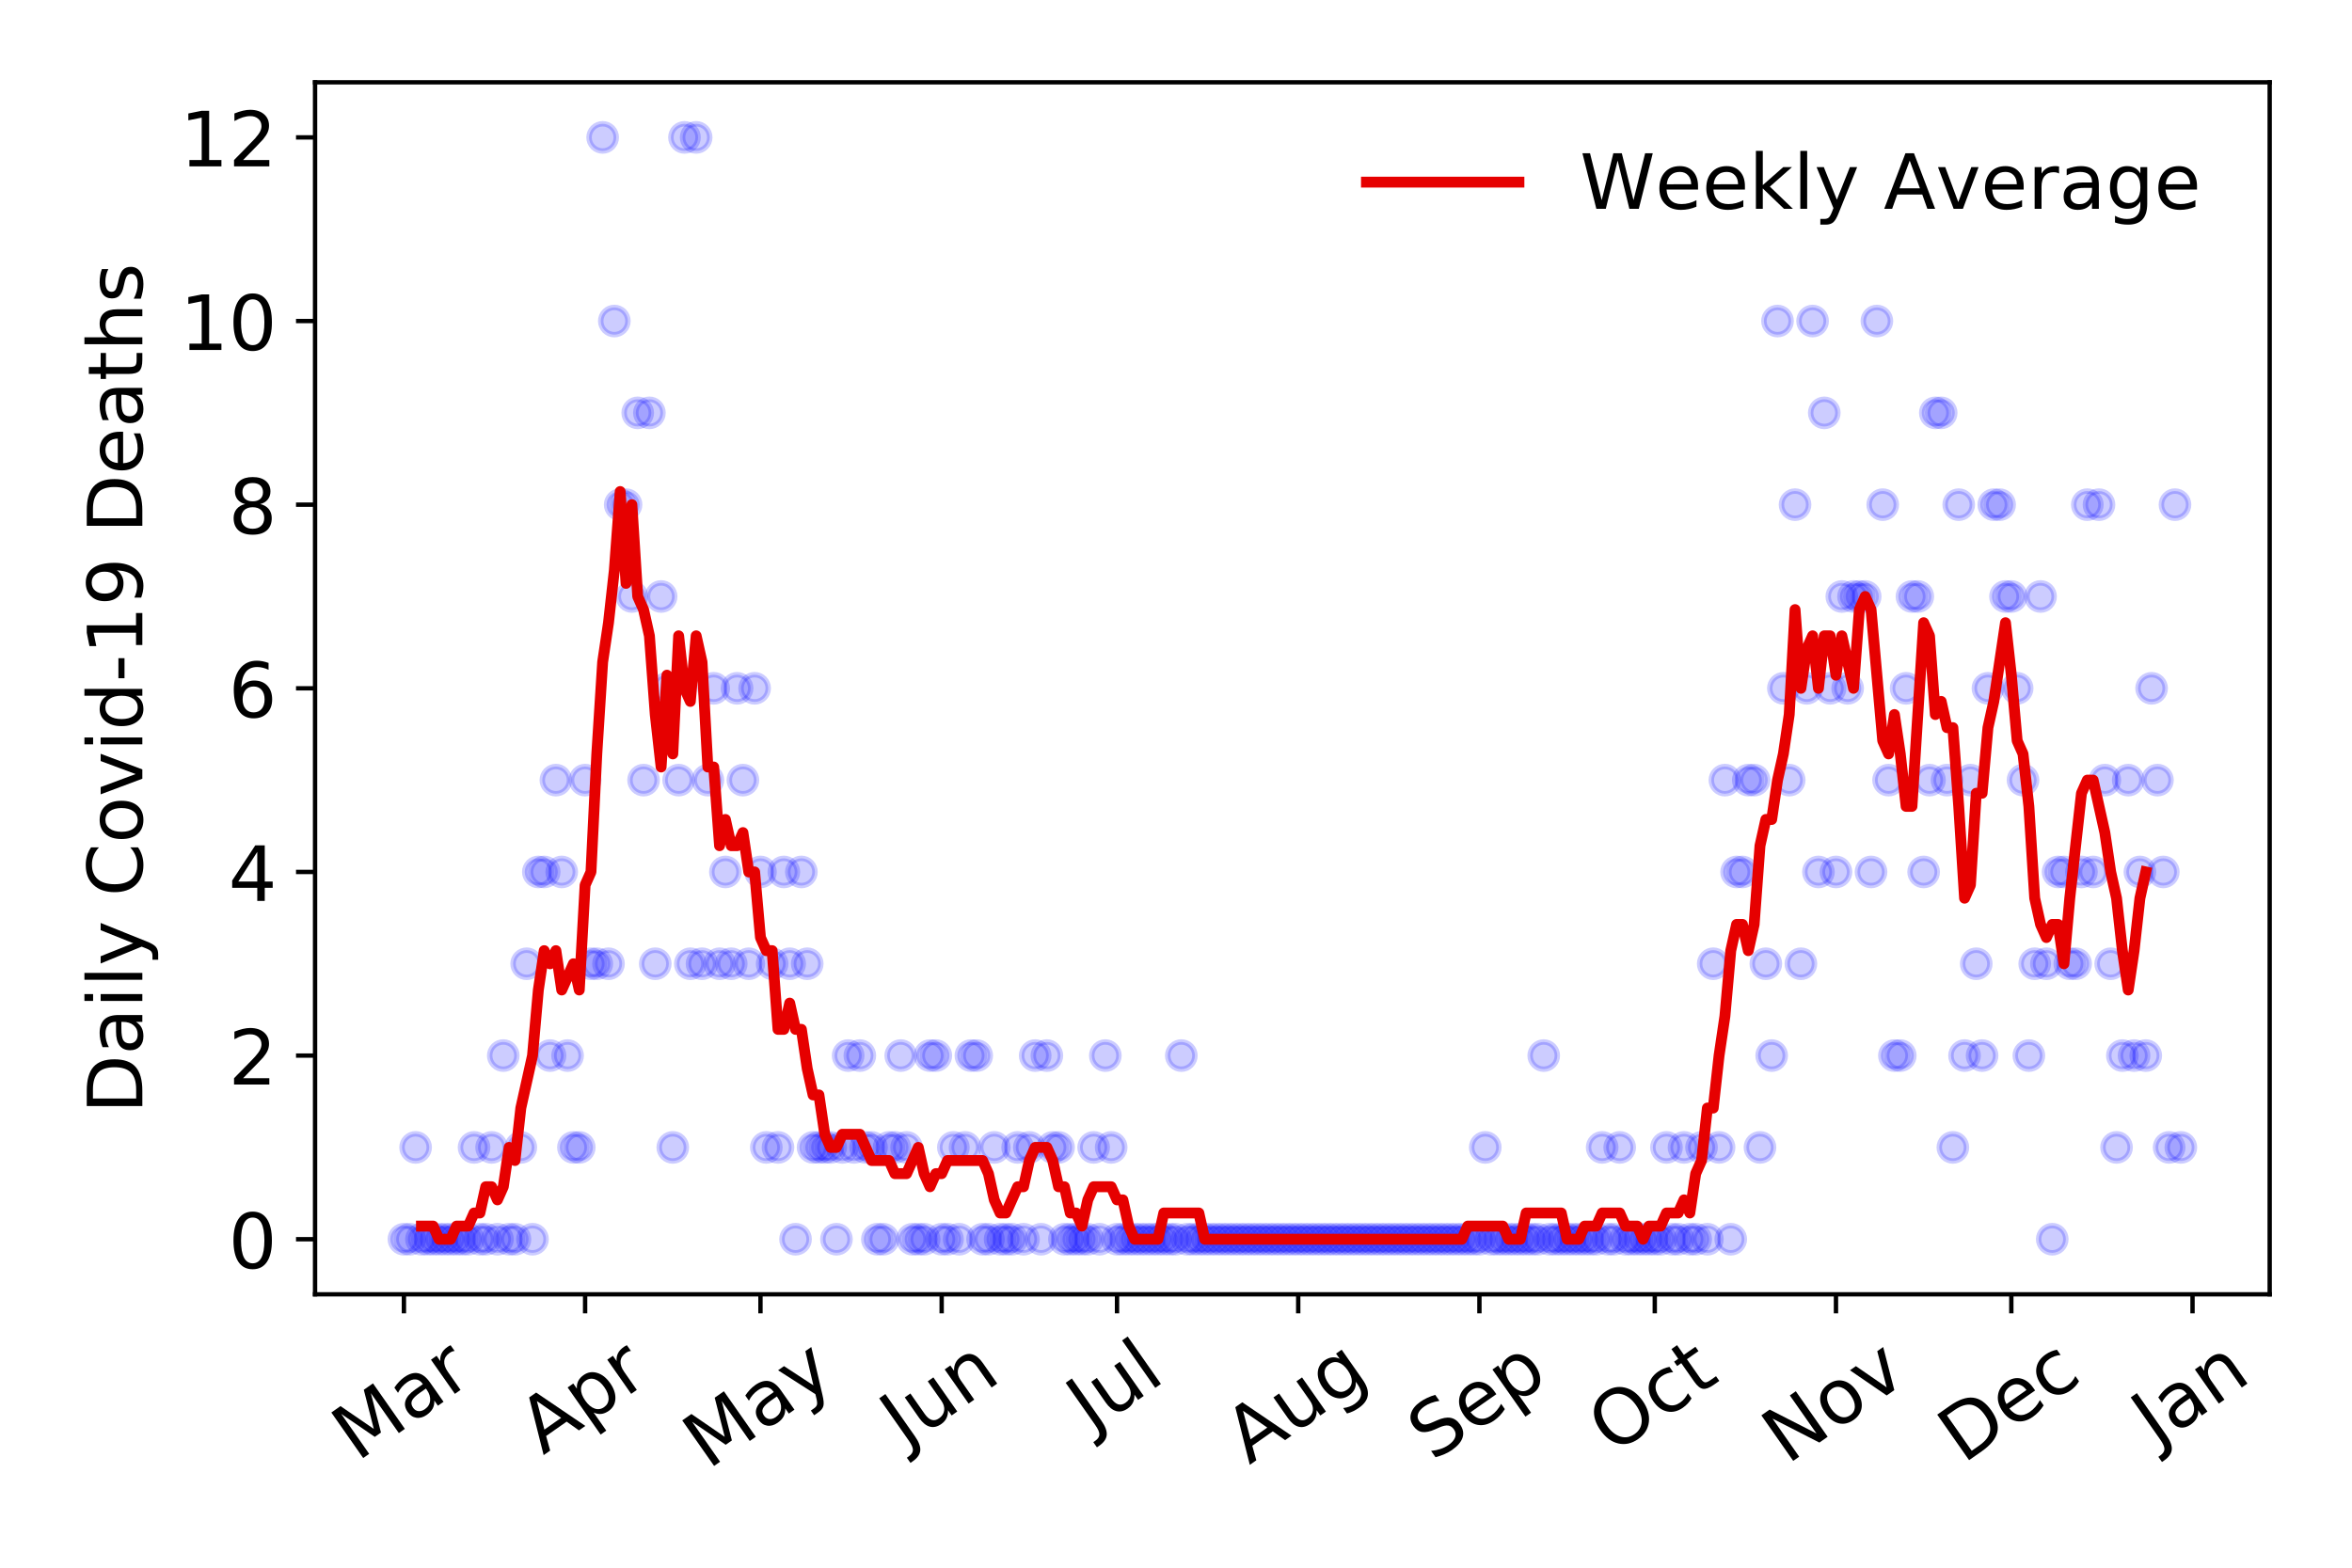 <?xml version="1.0" encoding="utf-8" standalone="no"?>
<!DOCTYPE svg PUBLIC "-//W3C//DTD SVG 1.1//EN"
  "http://www.w3.org/Graphics/SVG/1.1/DTD/svg11.dtd">
<!-- Created with matplotlib (https://matplotlib.org/) -->
<svg height="288pt" version="1.1" viewBox="0 0 432 288" width="432pt" xmlns="http://www.w3.org/2000/svg" xmlns:xlink="http://www.w3.org/1999/xlink">
 <defs>
  <style type="text/css">
*{stroke-linecap:butt;stroke-linejoin:round;}
  </style>
 </defs>
 <g id="figure_1">
  <g id="patch_1">
   <path d="M 0 288 
L 432 288 
L 432 0 
L 0 0 
z
" style="fill:#ffffff;"/>
  </g>
  <g id="axes_1">
   <g id="patch_2">
    <path d="M 57.87 237.778 
L 416.88 237.778 
L 416.88 15.12 
L 57.87 15.12 
z
" style="fill:#ffffff;"/>
   </g>
   <g id="matplotlib.axis_1">
    <g id="xtick_1">
     <g id="line2d_1">
      <defs>
       <path d="M 0 0 
L 0 3.5 
" id="me3e576f28e" style="stroke:#000000;stroke-width:0.8;"/>
      </defs>
      <g>
       <use style="stroke:#000000;stroke-width:0.8;" x="74.189" xlink:href="#me3e576f28e" y="237.778"/>
      </g>
     </g>
     <g id="text_1">
      <!-- Mar -->
      <defs>
       <path d="M 9.812 72.906 
L 24.516 72.906 
L 43.109 23.297 
L 61.812 72.906 
L 76.516 72.906 
L 76.516 0 
L 66.891 0 
L 66.891 64.016 
L 48.094 14.016 
L 38.188 14.016 
L 19.391 64.016 
L 19.391 0 
L 9.812 0 
z
" id="DejaVuSans-77"/>
       <path d="M 34.281 27.484 
Q 23.391 27.484 19.188 25 
Q 14.984 22.516 14.984 16.5 
Q 14.984 11.719 18.141 8.906 
Q 21.297 6.109 26.703 6.109 
Q 34.188 6.109 38.703 11.406 
Q 43.219 16.703 43.219 25.484 
L 43.219 27.484 
z
M 52.203 31.203 
L 52.203 0 
L 43.219 0 
L 43.219 8.297 
Q 40.141 3.328 35.547 0.953 
Q 30.953 -1.422 24.312 -1.422 
Q 15.922 -1.422 10.953 3.297 
Q 6 8.016 6 15.922 
Q 6 25.141 12.172 29.828 
Q 18.359 34.516 30.609 34.516 
L 43.219 34.516 
L 43.219 35.406 
Q 43.219 41.609 39.141 45 
Q 35.062 48.391 27.688 48.391 
Q 23 48.391 18.547 47.266 
Q 14.109 46.141 10.016 43.891 
L 10.016 52.203 
Q 14.938 54.109 19.578 55.047 
Q 24.219 56 28.609 56 
Q 40.484 56 46.344 49.844 
Q 52.203 43.703 52.203 31.203 
z
" id="DejaVuSans-97"/>
       <path d="M 41.109 46.297 
Q 39.594 47.172 37.812 47.578 
Q 36.031 48 33.891 48 
Q 26.266 48 22.188 43.047 
Q 18.109 38.094 18.109 28.812 
L 18.109 0 
L 9.078 0 
L 9.078 54.688 
L 18.109 54.688 
L 18.109 46.188 
Q 20.953 51.172 25.484 53.578 
Q 30.031 56 36.531 56 
Q 37.453 56 38.578 55.875 
Q 39.703 55.766 41.062 55.516 
z
" id="DejaVuSans-114"/>
      </defs>
      <g transform="translate(65.586 268.643)rotate(-35)scale(0.14 -0.14)">
       <use xlink:href="#DejaVuSans-77"/>
       <use x="86.279" xlink:href="#DejaVuSans-97"/>
       <use x="147.559" xlink:href="#DejaVuSans-114"/>
      </g>
     </g>
    </g>
    <g id="xtick_2">
     <g id="line2d_2">
      <g>
       <use style="stroke:#000000;stroke-width:0.8;" x="107.47" xlink:href="#me3e576f28e" y="237.778"/>
      </g>
     </g>
     <g id="text_2">
      <!-- Apr -->
      <defs>
       <path d="M 34.188 63.188 
L 20.797 26.906 
L 47.609 26.906 
z
M 28.609 72.906 
L 39.797 72.906 
L 67.578 0 
L 57.328 0 
L 50.688 18.703 
L 17.828 18.703 
L 11.188 0 
L 0.781 0 
z
" id="DejaVuSans-65"/>
       <path d="M 18.109 8.203 
L 18.109 -20.797 
L 9.078 -20.797 
L 9.078 54.688 
L 18.109 54.688 
L 18.109 46.391 
Q 20.953 51.266 25.266 53.625 
Q 29.594 56 35.594 56 
Q 45.562 56 51.781 48.094 
Q 58.016 40.188 58.016 27.297 
Q 58.016 14.406 51.781 6.484 
Q 45.562 -1.422 35.594 -1.422 
Q 29.594 -1.422 25.266 0.953 
Q 20.953 3.328 18.109 8.203 
z
M 48.688 27.297 
Q 48.688 37.203 44.609 42.844 
Q 40.531 48.484 33.406 48.484 
Q 26.266 48.484 22.188 42.844 
Q 18.109 37.203 18.109 27.297 
Q 18.109 17.391 22.188 11.75 
Q 26.266 6.109 33.406 6.109 
Q 40.531 6.109 44.609 11.75 
Q 48.688 17.391 48.688 27.297 
z
" id="DejaVuSans-112"/>
      </defs>
      <g transform="translate(99.766 267.384)rotate(-35)scale(0.14 -0.14)">
       <use xlink:href="#DejaVuSans-65"/>
       <use x="68.408" xlink:href="#DejaVuSans-112"/>
       <use x="131.885" xlink:href="#DejaVuSans-114"/>
      </g>
     </g>
    </g>
    <g id="xtick_3">
     <g id="line2d_3">
      <g>
       <use style="stroke:#000000;stroke-width:0.8;" x="139.678" xlink:href="#me3e576f28e" y="237.778"/>
      </g>
     </g>
     <g id="text_3">
      <!-- May -->
      <defs>
       <path d="M 32.172 -5.078 
Q 28.375 -14.844 24.75 -17.812 
Q 21.141 -20.797 15.094 -20.797 
L 7.906 -20.797 
L 7.906 -13.281 
L 13.188 -13.281 
Q 16.891 -13.281 18.938 -11.516 
Q 21 -9.766 23.484 -3.219 
L 25.094 0.875 
L 2.984 54.688 
L 12.5 54.688 
L 29.594 11.922 
L 46.688 54.688 
L 56.203 54.688 
z
" id="DejaVuSans-121"/>
      </defs>
      <g transform="translate(130.039 270.094)rotate(-35)scale(0.14 -0.14)">
       <use xlink:href="#DejaVuSans-77"/>
       <use x="86.279" xlink:href="#DejaVuSans-97"/>
       <use x="147.559" xlink:href="#DejaVuSans-121"/>
      </g>
     </g>
    </g>
    <g id="xtick_4">
     <g id="line2d_4">
      <g>
       <use style="stroke:#000000;stroke-width:0.8;" x="172.959" xlink:href="#me3e576f28e" y="237.778"/>
      </g>
     </g>
     <g id="text_4">
      <!-- Jun -->
      <defs>
       <path d="M 9.812 72.906 
L 19.672 72.906 
L 19.672 5.078 
Q 19.672 -8.109 14.672 -14.062 
Q 9.672 -20.016 -1.422 -20.016 
L -5.172 -20.016 
L -5.172 -11.719 
L -2.094 -11.719 
Q 4.438 -11.719 7.125 -8.047 
Q 9.812 -4.391 9.812 5.078 
z
" id="DejaVuSans-74"/>
       <path d="M 8.5 21.578 
L 8.5 54.688 
L 17.484 54.688 
L 17.484 21.922 
Q 17.484 14.156 20.5 10.266 
Q 23.531 6.391 29.594 6.391 
Q 36.859 6.391 41.078 11.031 
Q 45.312 15.672 45.312 23.688 
L 45.312 54.688 
L 54.297 54.688 
L 54.297 0 
L 45.312 0 
L 45.312 8.406 
Q 42.047 3.422 37.719 1 
Q 33.406 -1.422 27.688 -1.422 
Q 18.266 -1.422 13.375 4.438 
Q 8.5 10.297 8.5 21.578 
z
M 31.109 56 
z
" id="DejaVuSans-117"/>
       <path d="M 54.891 33.016 
L 54.891 0 
L 45.906 0 
L 45.906 32.719 
Q 45.906 40.484 42.875 44.328 
Q 39.844 48.188 33.797 48.188 
Q 26.516 48.188 22.312 43.547 
Q 18.109 38.922 18.109 30.906 
L 18.109 0 
L 9.078 0 
L 9.078 54.688 
L 18.109 54.688 
L 18.109 46.188 
Q 21.344 51.125 25.703 53.562 
Q 30.078 56 35.797 56 
Q 45.219 56 50.047 50.172 
Q 54.891 44.344 54.891 33.016 
z
" id="DejaVuSans-110"/>
      </defs>
      <g transform="translate(166.216 266.039)rotate(-35)scale(0.14 -0.14)">
       <use xlink:href="#DejaVuSans-74"/>
       <use x="29.492" xlink:href="#DejaVuSans-117"/>
       <use x="92.871" xlink:href="#DejaVuSans-110"/>
      </g>
     </g>
    </g>
    <g id="xtick_5">
     <g id="line2d_5">
      <g>
       <use style="stroke:#000000;stroke-width:0.8;" x="205.167" xlink:href="#me3e576f28e" y="237.778"/>
      </g>
     </g>
     <g id="text_5">
      <!-- Jul -->
      <defs>
       <path d="M 9.422 75.984 
L 18.406 75.984 
L 18.406 0 
L 9.422 0 
z
" id="DejaVuSans-108"/>
      </defs>
      <g transform="translate(200.464 263.181)rotate(-35)scale(0.14 -0.14)">
       <use xlink:href="#DejaVuSans-74"/>
       <use x="29.492" xlink:href="#DejaVuSans-117"/>
       <use x="92.871" xlink:href="#DejaVuSans-108"/>
      </g>
     </g>
    </g>
    <g id="xtick_6">
     <g id="line2d_6">
      <g>
       <use style="stroke:#000000;stroke-width:0.8;" x="238.449" xlink:href="#me3e576f28e" y="237.778"/>
      </g>
     </g>
     <g id="text_6">
      <!-- Aug -->
      <defs>
       <path d="M 45.406 27.984 
Q 45.406 37.75 41.375 43.109 
Q 37.359 48.484 30.078 48.484 
Q 22.859 48.484 18.828 43.109 
Q 14.797 37.75 14.797 27.984 
Q 14.797 18.266 18.828 12.891 
Q 22.859 7.516 30.078 7.516 
Q 37.359 7.516 41.375 12.891 
Q 45.406 18.266 45.406 27.984 
z
M 54.391 6.781 
Q 54.391 -7.172 48.188 -13.984 
Q 42 -20.797 29.203 -20.797 
Q 24.469 -20.797 20.266 -20.094 
Q 16.062 -19.391 12.109 -17.922 
L 12.109 -9.188 
Q 16.062 -11.328 19.922 -12.344 
Q 23.781 -13.375 27.781 -13.375 
Q 36.625 -13.375 41.016 -8.766 
Q 45.406 -4.156 45.406 5.172 
L 45.406 9.625 
Q 42.625 4.781 38.281 2.391 
Q 33.938 0 27.875 0 
Q 17.828 0 11.672 7.656 
Q 5.516 15.328 5.516 27.984 
Q 5.516 40.672 11.672 48.328 
Q 17.828 56 27.875 56 
Q 33.938 56 38.281 53.609 
Q 42.625 51.219 45.406 46.391 
L 45.406 54.688 
L 54.391 54.688 
z
" id="DejaVuSans-103"/>
      </defs>
      <g transform="translate(229.468 269.172)rotate(-35)scale(0.14 -0.14)">
       <use xlink:href="#DejaVuSans-65"/>
       <use x="68.408" xlink:href="#DejaVuSans-117"/>
       <use x="131.787" xlink:href="#DejaVuSans-103"/>
      </g>
     </g>
    </g>
    <g id="xtick_7">
     <g id="line2d_7">
      <g>
       <use style="stroke:#000000;stroke-width:0.8;" x="271.73" xlink:href="#me3e576f28e" y="237.778"/>
      </g>
     </g>
     <g id="text_7">
      <!-- Sep -->
      <defs>
       <path d="M 53.516 70.516 
L 53.516 60.891 
Q 47.906 63.578 42.922 64.891 
Q 37.938 66.219 33.297 66.219 
Q 25.25 66.219 20.875 63.094 
Q 16.5 59.969 16.5 54.203 
Q 16.5 49.359 19.406 46.891 
Q 22.312 44.438 30.422 42.922 
L 36.375 41.703 
Q 47.406 39.594 52.656 34.297 
Q 57.906 29 57.906 20.125 
Q 57.906 9.516 50.797 4.047 
Q 43.703 -1.422 29.984 -1.422 
Q 24.812 -1.422 18.969 -0.25 
Q 13.141 0.922 6.891 3.219 
L 6.891 13.375 
Q 12.891 10.016 18.656 8.297 
Q 24.422 6.594 29.984 6.594 
Q 38.422 6.594 43.016 9.906 
Q 47.609 13.234 47.609 19.391 
Q 47.609 24.75 44.312 27.781 
Q 41.016 30.812 33.5 32.328 
L 27.484 33.5 
Q 16.453 35.688 11.516 40.375 
Q 6.594 45.062 6.594 53.422 
Q 6.594 63.094 13.406 68.656 
Q 20.219 74.219 32.172 74.219 
Q 37.312 74.219 42.625 73.281 
Q 47.953 72.359 53.516 70.516 
z
" id="DejaVuSans-83"/>
       <path d="M 56.203 29.594 
L 56.203 25.203 
L 14.891 25.203 
Q 15.484 15.922 20.484 11.062 
Q 25.484 6.203 34.422 6.203 
Q 39.594 6.203 44.453 7.469 
Q 49.312 8.734 54.109 11.281 
L 54.109 2.781 
Q 49.266 0.734 44.188 -0.344 
Q 39.109 -1.422 33.891 -1.422 
Q 20.797 -1.422 13.156 6.188 
Q 5.516 13.812 5.516 26.812 
Q 5.516 40.234 12.766 48.109 
Q 20.016 56 32.328 56 
Q 43.359 56 49.781 48.891 
Q 56.203 41.797 56.203 29.594 
z
M 47.219 32.234 
Q 47.125 39.594 43.094 43.984 
Q 39.062 48.391 32.422 48.391 
Q 24.906 48.391 20.391 44.141 
Q 15.875 39.891 15.188 32.172 
z
" id="DejaVuSans-101"/>
      </defs>
      <g transform="translate(263.137 268.629)rotate(-35)scale(0.14 -0.14)">
       <use xlink:href="#DejaVuSans-83"/>
       <use x="63.477" xlink:href="#DejaVuSans-101"/>
       <use x="125" xlink:href="#DejaVuSans-112"/>
      </g>
     </g>
    </g>
    <g id="xtick_8">
     <g id="line2d_8">
      <g>
       <use style="stroke:#000000;stroke-width:0.8;" x="303.938" xlink:href="#me3e576f28e" y="237.778"/>
      </g>
     </g>
     <g id="text_8">
      <!-- Oct -->
      <defs>
       <path d="M 39.406 66.219 
Q 28.656 66.219 22.328 58.203 
Q 16.016 50.203 16.016 36.375 
Q 16.016 22.609 22.328 14.594 
Q 28.656 6.594 39.406 6.594 
Q 50.141 6.594 56.422 14.594 
Q 62.703 22.609 62.703 36.375 
Q 62.703 50.203 56.422 58.203 
Q 50.141 66.219 39.406 66.219 
z
M 39.406 74.219 
Q 54.734 74.219 63.906 63.938 
Q 73.094 53.656 73.094 36.375 
Q 73.094 19.141 63.906 8.859 
Q 54.734 -1.422 39.406 -1.422 
Q 24.031 -1.422 14.812 8.828 
Q 5.609 19.094 5.609 36.375 
Q 5.609 53.656 14.812 63.938 
Q 24.031 74.219 39.406 74.219 
z
" id="DejaVuSans-79"/>
       <path d="M 48.781 52.594 
L 48.781 44.188 
Q 44.969 46.297 41.141 47.344 
Q 37.312 48.391 33.406 48.391 
Q 24.656 48.391 19.812 42.844 
Q 14.984 37.312 14.984 27.297 
Q 14.984 17.281 19.812 11.734 
Q 24.656 6.203 33.406 6.203 
Q 37.312 6.203 41.141 7.25 
Q 44.969 8.297 48.781 10.406 
L 48.781 2.094 
Q 45.016 0.344 40.984 -0.531 
Q 36.969 -1.422 32.422 -1.422 
Q 20.062 -1.422 12.781 6.344 
Q 5.516 14.109 5.516 27.297 
Q 5.516 40.672 12.859 48.328 
Q 20.219 56 33.016 56 
Q 37.156 56 41.109 55.141 
Q 45.062 54.297 48.781 52.594 
z
" id="DejaVuSans-99"/>
       <path d="M 18.312 70.219 
L 18.312 54.688 
L 36.812 54.688 
L 36.812 47.703 
L 18.312 47.703 
L 18.312 18.016 
Q 18.312 11.328 20.141 9.422 
Q 21.969 7.516 27.594 7.516 
L 36.812 7.516 
L 36.812 0 
L 27.594 0 
Q 17.188 0 13.234 3.875 
Q 9.281 7.766 9.281 18.016 
L 9.281 47.703 
L 2.688 47.703 
L 2.688 54.688 
L 9.281 54.688 
L 9.281 70.219 
z
" id="DejaVuSans-116"/>
      </defs>
      <g transform="translate(296.239 267.377)rotate(-35)scale(0.14 -0.14)">
       <use xlink:href="#DejaVuSans-79"/>
       <use x="78.711" xlink:href="#DejaVuSans-99"/>
       <use x="133.691" xlink:href="#DejaVuSans-116"/>
      </g>
     </g>
    </g>
    <g id="xtick_9">
     <g id="line2d_9">
      <g>
       <use style="stroke:#000000;stroke-width:0.8;" x="337.219" xlink:href="#me3e576f28e" y="237.778"/>
      </g>
     </g>
     <g id="text_9">
      <!-- Nov -->
      <defs>
       <path d="M 9.812 72.906 
L 23.094 72.906 
L 55.422 11.922 
L 55.422 72.906 
L 64.984 72.906 
L 64.984 0 
L 51.703 0 
L 19.391 60.984 
L 19.391 0 
L 9.812 0 
z
" id="DejaVuSans-78"/>
       <path d="M 30.609 48.391 
Q 23.391 48.391 19.188 42.75 
Q 14.984 37.109 14.984 27.297 
Q 14.984 17.484 19.156 11.844 
Q 23.344 6.203 30.609 6.203 
Q 37.797 6.203 41.984 11.859 
Q 46.188 17.531 46.188 27.297 
Q 46.188 37.016 41.984 42.703 
Q 37.797 48.391 30.609 48.391 
z
M 30.609 56 
Q 42.328 56 49.016 48.375 
Q 55.719 40.766 55.719 27.297 
Q 55.719 13.875 49.016 6.219 
Q 42.328 -1.422 30.609 -1.422 
Q 18.844 -1.422 12.172 6.219 
Q 5.516 13.875 5.516 27.297 
Q 5.516 40.766 12.172 48.375 
Q 18.844 56 30.609 56 
z
" id="DejaVuSans-111"/>
       <path d="M 2.984 54.688 
L 12.5 54.688 
L 29.594 8.797 
L 46.688 54.688 
L 56.203 54.688 
L 35.688 0 
L 23.484 0 
z
" id="DejaVuSans-118"/>
      </defs>
      <g transform="translate(328.243 269.166)rotate(-35)scale(0.14 -0.14)">
       <use xlink:href="#DejaVuSans-78"/>
       <use x="74.805" xlink:href="#DejaVuSans-111"/>
       <use x="135.986" xlink:href="#DejaVuSans-118"/>
      </g>
     </g>
    </g>
    <g id="xtick_10">
     <g id="line2d_10">
      <g>
       <use style="stroke:#000000;stroke-width:0.8;" x="369.427" xlink:href="#me3e576f28e" y="237.778"/>
      </g>
     </g>
     <g id="text_10">
      <!-- Dec -->
      <defs>
       <path d="M 19.672 64.797 
L 19.672 8.109 
L 31.594 8.109 
Q 46.688 8.109 53.688 14.938 
Q 60.688 21.781 60.688 36.531 
Q 60.688 51.172 53.688 57.984 
Q 46.688 64.797 31.594 64.797 
z
M 9.812 72.906 
L 30.078 72.906 
Q 51.266 72.906 61.172 64.094 
Q 71.094 55.281 71.094 36.531 
Q 71.094 17.672 61.125 8.828 
Q 51.172 0 30.078 0 
L 9.812 0 
z
" id="DejaVuSans-68"/>
      </defs>
      <g transform="translate(360.547 269.032)rotate(-35)scale(0.14 -0.14)">
       <use xlink:href="#DejaVuSans-68"/>
       <use x="77.002" xlink:href="#DejaVuSans-101"/>
       <use x="138.525" xlink:href="#DejaVuSans-99"/>
      </g>
     </g>
    </g>
    <g id="xtick_11">
     <g id="line2d_11">
      <g>
       <use style="stroke:#000000;stroke-width:0.8;" x="402.709" xlink:href="#me3e576f28e" y="237.778"/>
      </g>
     </g>
     <g id="text_11">
      <!-- Jan -->
      <g transform="translate(396.085 265.871)rotate(-35)scale(0.14 -0.14)">
       <use xlink:href="#DejaVuSans-74"/>
       <use x="29.492" xlink:href="#DejaVuSans-97"/>
       <use x="90.771" xlink:href="#DejaVuSans-110"/>
      </g>
     </g>
    </g>
   </g>
   <g id="matplotlib.axis_2">
    <g id="ytick_1">
     <g id="line2d_12">
      <defs>
       <path d="M 0 0 
L -3.5 0 
" id="m08aff5e9c6" style="stroke:#000000;stroke-width:0.8;"/>
      </defs>
      <g>
       <use style="stroke:#000000;stroke-width:0.8;" x="57.87" xlink:href="#m08aff5e9c6" y="227.657"/>
      </g>
     </g>
     <g id="text_12">
      <!-- 0 -->
      <defs>
       <path d="M 31.781 66.406 
Q 24.172 66.406 20.328 58.906 
Q 16.5 51.422 16.5 36.375 
Q 16.5 21.391 20.328 13.891 
Q 24.172 6.391 31.781 6.391 
Q 39.453 6.391 43.281 13.891 
Q 47.125 21.391 47.125 36.375 
Q 47.125 51.422 43.281 58.906 
Q 39.453 66.406 31.781 66.406 
z
M 31.781 74.219 
Q 44.047 74.219 50.516 64.516 
Q 56.984 54.828 56.984 36.375 
Q 56.984 17.969 50.516 8.266 
Q 44.047 -1.422 31.781 -1.422 
Q 19.531 -1.422 13.062 8.266 
Q 6.594 17.969 6.594 36.375 
Q 6.594 54.828 13.062 64.516 
Q 19.531 74.219 31.781 74.219 
z
" id="DejaVuSans-48"/>
      </defs>
      <g transform="translate(41.962 232.976)scale(0.14 -0.14)">
       <use xlink:href="#DejaVuSans-48"/>
      </g>
     </g>
    </g>
    <g id="ytick_2">
     <g id="line2d_13">
      <g>
       <use style="stroke:#000000;stroke-width:0.8;" x="57.87" xlink:href="#m08aff5e9c6" y="193.921"/>
      </g>
     </g>
     <g id="text_13">
      <!-- 2 -->
      <defs>
       <path d="M 19.188 8.297 
L 53.609 8.297 
L 53.609 0 
L 7.328 0 
L 7.328 8.297 
Q 12.938 14.109 22.625 23.891 
Q 32.328 33.688 34.812 36.531 
Q 39.547 41.844 41.422 45.531 
Q 43.312 49.219 43.312 52.781 
Q 43.312 58.594 39.234 62.25 
Q 35.156 65.922 28.609 65.922 
Q 23.969 65.922 18.812 64.312 
Q 13.672 62.703 7.812 59.422 
L 7.812 69.391 
Q 13.766 71.781 18.938 73 
Q 24.125 74.219 28.422 74.219 
Q 39.75 74.219 46.484 68.547 
Q 53.219 62.891 53.219 53.422 
Q 53.219 48.922 51.531 44.891 
Q 49.859 40.875 45.406 35.406 
Q 44.188 33.984 37.641 27.219 
Q 31.109 20.453 19.188 8.297 
z
" id="DejaVuSans-50"/>
      </defs>
      <g transform="translate(41.962 199.24)scale(0.14 -0.14)">
       <use xlink:href="#DejaVuSans-50"/>
      </g>
     </g>
    </g>
    <g id="ytick_3">
     <g id="line2d_14">
      <g>
       <use style="stroke:#000000;stroke-width:0.8;" x="57.87" xlink:href="#m08aff5e9c6" y="160.185"/>
      </g>
     </g>
     <g id="text_14">
      <!-- 4 -->
      <defs>
       <path d="M 37.797 64.312 
L 12.891 25.391 
L 37.797 25.391 
z
M 35.203 72.906 
L 47.609 72.906 
L 47.609 25.391 
L 58.016 25.391 
L 58.016 17.188 
L 47.609 17.188 
L 47.609 0 
L 37.797 0 
L 37.797 17.188 
L 4.891 17.188 
L 4.891 26.703 
z
" id="DejaVuSans-52"/>
      </defs>
      <g transform="translate(41.962 165.504)scale(0.14 -0.14)">
       <use xlink:href="#DejaVuSans-52"/>
      </g>
     </g>
    </g>
    <g id="ytick_4">
     <g id="line2d_15">
      <g>
       <use style="stroke:#000000;stroke-width:0.8;" x="57.87" xlink:href="#m08aff5e9c6" y="126.449"/>
      </g>
     </g>
     <g id="text_15">
      <!-- 6 -->
      <defs>
       <path d="M 33.016 40.375 
Q 26.375 40.375 22.484 35.828 
Q 18.609 31.297 18.609 23.391 
Q 18.609 15.531 22.484 10.953 
Q 26.375 6.391 33.016 6.391 
Q 39.656 6.391 43.531 10.953 
Q 47.406 15.531 47.406 23.391 
Q 47.406 31.297 43.531 35.828 
Q 39.656 40.375 33.016 40.375 
z
M 52.594 71.297 
L 52.594 62.312 
Q 48.875 64.062 45.094 64.984 
Q 41.312 65.922 37.594 65.922 
Q 27.828 65.922 22.672 59.328 
Q 17.531 52.734 16.797 39.406 
Q 19.672 43.656 24.016 45.922 
Q 28.375 48.188 33.594 48.188 
Q 44.578 48.188 50.953 41.516 
Q 57.328 34.859 57.328 23.391 
Q 57.328 12.156 50.688 5.359 
Q 44.047 -1.422 33.016 -1.422 
Q 20.359 -1.422 13.672 8.266 
Q 6.984 17.969 6.984 36.375 
Q 6.984 53.656 15.188 63.938 
Q 23.391 74.219 37.203 74.219 
Q 40.922 74.219 44.703 73.484 
Q 48.484 72.75 52.594 71.297 
z
" id="DejaVuSans-54"/>
      </defs>
      <g transform="translate(41.962 131.768)scale(0.14 -0.14)">
       <use xlink:href="#DejaVuSans-54"/>
      </g>
     </g>
    </g>
    <g id="ytick_5">
     <g id="line2d_16">
      <g>
       <use style="stroke:#000000;stroke-width:0.8;" x="57.87" xlink:href="#m08aff5e9c6" y="92.713"/>
      </g>
     </g>
     <g id="text_16">
      <!-- 8 -->
      <defs>
       <path d="M 31.781 34.625 
Q 24.75 34.625 20.719 30.859 
Q 16.703 27.094 16.703 20.516 
Q 16.703 13.922 20.719 10.156 
Q 24.75 6.391 31.781 6.391 
Q 38.812 6.391 42.859 10.172 
Q 46.922 13.969 46.922 20.516 
Q 46.922 27.094 42.891 30.859 
Q 38.875 34.625 31.781 34.625 
z
M 21.922 38.812 
Q 15.578 40.375 12.031 44.719 
Q 8.5 49.078 8.5 55.328 
Q 8.5 64.062 14.719 69.141 
Q 20.953 74.219 31.781 74.219 
Q 42.672 74.219 48.875 69.141 
Q 55.078 64.062 55.078 55.328 
Q 55.078 49.078 51.531 44.719 
Q 48 40.375 41.703 38.812 
Q 48.828 37.156 52.797 32.312 
Q 56.781 27.484 56.781 20.516 
Q 56.781 9.906 50.312 4.234 
Q 43.844 -1.422 31.781 -1.422 
Q 19.734 -1.422 13.25 4.234 
Q 6.781 9.906 6.781 20.516 
Q 6.781 27.484 10.781 32.312 
Q 14.797 37.156 21.922 38.812 
z
M 18.312 54.391 
Q 18.312 48.734 21.844 45.562 
Q 25.391 42.391 31.781 42.391 
Q 38.141 42.391 41.719 45.562 
Q 45.312 48.734 45.312 54.391 
Q 45.312 60.062 41.719 63.234 
Q 38.141 66.406 31.781 66.406 
Q 25.391 66.406 21.844 63.234 
Q 18.312 60.062 18.312 54.391 
z
" id="DejaVuSans-56"/>
      </defs>
      <g transform="translate(41.962 98.032)scale(0.14 -0.14)">
       <use xlink:href="#DejaVuSans-56"/>
      </g>
     </g>
    </g>
    <g id="ytick_6">
     <g id="line2d_17">
      <g>
       <use style="stroke:#000000;stroke-width:0.8;" x="57.87" xlink:href="#m08aff5e9c6" y="58.977"/>
      </g>
     </g>
     <g id="text_17">
      <!-- 10 -->
      <defs>
       <path d="M 12.406 8.297 
L 28.516 8.297 
L 28.516 63.922 
L 10.984 60.406 
L 10.984 69.391 
L 28.422 72.906 
L 38.281 72.906 
L 38.281 8.297 
L 54.391 8.297 
L 54.391 0 
L 12.406 0 
z
" id="DejaVuSans-49"/>
      </defs>
      <g transform="translate(33.055 64.296)scale(0.14 -0.14)">
       <use xlink:href="#DejaVuSans-49"/>
       <use x="63.623" xlink:href="#DejaVuSans-48"/>
      </g>
     </g>
    </g>
    <g id="ytick_7">
     <g id="line2d_18">
      <g>
       <use style="stroke:#000000;stroke-width:0.8;" x="57.87" xlink:href="#m08aff5e9c6" y="25.241"/>
      </g>
     </g>
     <g id="text_18">
      <!-- 12 -->
      <g transform="translate(33.055 30.56)scale(0.14 -0.14)">
       <use xlink:href="#DejaVuSans-49"/>
       <use x="63.623" xlink:href="#DejaVuSans-50"/>
      </g>
     </g>
    </g>
    <g id="text_19">
     <!-- Daily Covid-19 Deaths -->
     <defs>
      <path d="M 9.422 54.688 
L 18.406 54.688 
L 18.406 0 
L 9.422 0 
z
M 9.422 75.984 
L 18.406 75.984 
L 18.406 64.594 
L 9.422 64.594 
z
" id="DejaVuSans-105"/>
      <path id="DejaVuSans-32"/>
      <path d="M 64.406 67.281 
L 64.406 56.891 
Q 59.422 61.531 53.781 63.812 
Q 48.141 66.109 41.797 66.109 
Q 29.297 66.109 22.656 58.469 
Q 16.016 50.828 16.016 36.375 
Q 16.016 21.969 22.656 14.328 
Q 29.297 6.688 41.797 6.688 
Q 48.141 6.688 53.781 8.984 
Q 59.422 11.281 64.406 15.922 
L 64.406 5.609 
Q 59.234 2.094 53.438 0.328 
Q 47.656 -1.422 41.219 -1.422 
Q 24.656 -1.422 15.125 8.703 
Q 5.609 18.844 5.609 36.375 
Q 5.609 53.953 15.125 64.078 
Q 24.656 74.219 41.219 74.219 
Q 47.75 74.219 53.531 72.484 
Q 59.328 70.75 64.406 67.281 
z
" id="DejaVuSans-67"/>
      <path d="M 45.406 46.391 
L 45.406 75.984 
L 54.391 75.984 
L 54.391 0 
L 45.406 0 
L 45.406 8.203 
Q 42.578 3.328 38.25 0.953 
Q 33.938 -1.422 27.875 -1.422 
Q 17.969 -1.422 11.734 6.484 
Q 5.516 14.406 5.516 27.297 
Q 5.516 40.188 11.734 48.094 
Q 17.969 56 27.875 56 
Q 33.938 56 38.25 53.625 
Q 42.578 51.266 45.406 46.391 
z
M 14.797 27.297 
Q 14.797 17.391 18.875 11.75 
Q 22.953 6.109 30.078 6.109 
Q 37.203 6.109 41.297 11.75 
Q 45.406 17.391 45.406 27.297 
Q 45.406 37.203 41.297 42.844 
Q 37.203 48.484 30.078 48.484 
Q 22.953 48.484 18.875 42.844 
Q 14.797 37.203 14.797 27.297 
z
" id="DejaVuSans-100"/>
      <path d="M 4.891 31.391 
L 31.203 31.391 
L 31.203 23.391 
L 4.891 23.391 
z
" id="DejaVuSans-45"/>
      <path d="M 10.984 1.516 
L 10.984 10.5 
Q 14.703 8.734 18.5 7.812 
Q 22.312 6.891 25.984 6.891 
Q 35.75 6.891 40.891 13.453 
Q 46.047 20.016 46.781 33.406 
Q 43.953 29.203 39.594 26.953 
Q 35.25 24.703 29.984 24.703 
Q 19.047 24.703 12.672 31.312 
Q 6.297 37.938 6.297 49.422 
Q 6.297 60.641 12.938 67.422 
Q 19.578 74.219 30.609 74.219 
Q 43.266 74.219 49.922 64.516 
Q 56.594 54.828 56.594 36.375 
Q 56.594 19.141 48.406 8.859 
Q 40.234 -1.422 26.422 -1.422 
Q 22.703 -1.422 18.891 -0.688 
Q 15.094 0.047 10.984 1.516 
z
M 30.609 32.422 
Q 37.25 32.422 41.125 36.953 
Q 45.016 41.5 45.016 49.422 
Q 45.016 57.281 41.125 61.844 
Q 37.25 66.406 30.609 66.406 
Q 23.969 66.406 20.094 61.844 
Q 16.219 57.281 16.219 49.422 
Q 16.219 41.5 20.094 36.953 
Q 23.969 32.422 30.609 32.422 
z
" id="DejaVuSans-57"/>
      <path d="M 54.891 33.016 
L 54.891 0 
L 45.906 0 
L 45.906 32.719 
Q 45.906 40.484 42.875 44.328 
Q 39.844 48.188 33.797 48.188 
Q 26.516 48.188 22.312 43.547 
Q 18.109 38.922 18.109 30.906 
L 18.109 0 
L 9.078 0 
L 9.078 75.984 
L 18.109 75.984 
L 18.109 46.188 
Q 21.344 51.125 25.703 53.562 
Q 30.078 56 35.797 56 
Q 45.219 56 50.047 50.172 
Q 54.891 44.344 54.891 33.016 
z
" id="DejaVuSans-104"/>
      <path d="M 44.281 53.078 
L 44.281 44.578 
Q 40.484 46.531 36.375 47.5 
Q 32.281 48.484 27.875 48.484 
Q 21.188 48.484 17.844 46.438 
Q 14.5 44.391 14.5 40.281 
Q 14.5 37.156 16.891 35.375 
Q 19.281 33.594 26.516 31.984 
L 29.594 31.297 
Q 39.156 29.25 43.188 25.516 
Q 47.219 21.781 47.219 15.094 
Q 47.219 7.469 41.188 3.016 
Q 35.156 -1.422 24.609 -1.422 
Q 20.219 -1.422 15.453 -0.562 
Q 10.688 0.297 5.422 2 
L 5.422 11.281 
Q 10.406 8.688 15.234 7.391 
Q 20.062 6.109 24.812 6.109 
Q 31.156 6.109 34.562 8.281 
Q 37.984 10.453 37.984 14.406 
Q 37.984 18.062 35.516 20.016 
Q 33.062 21.969 24.703 23.781 
L 21.578 24.516 
Q 13.234 26.266 9.516 29.906 
Q 5.812 33.547 5.812 39.891 
Q 5.812 47.609 11.281 51.797 
Q 16.75 56 26.812 56 
Q 31.781 56 36.172 55.266 
Q 40.578 54.547 44.281 53.078 
z
" id="DejaVuSans-115"/>
     </defs>
     <g transform="translate(26.143 204.56)rotate(-90)scale(0.14 -0.14)">
      <use xlink:href="#DejaVuSans-68"/>
      <use x="77.002" xlink:href="#DejaVuSans-97"/>
      <use x="138.281" xlink:href="#DejaVuSans-105"/>
      <use x="166.064" xlink:href="#DejaVuSans-108"/>
      <use x="193.848" xlink:href="#DejaVuSans-121"/>
      <use x="253.027" xlink:href="#DejaVuSans-32"/>
      <use x="284.814" xlink:href="#DejaVuSans-67"/>
      <use x="354.639" xlink:href="#DejaVuSans-111"/>
      <use x="415.82" xlink:href="#DejaVuSans-118"/>
      <use x="475" xlink:href="#DejaVuSans-105"/>
      <use x="502.783" xlink:href="#DejaVuSans-100"/>
      <use x="566.26" xlink:href="#DejaVuSans-45"/>
      <use x="602.344" xlink:href="#DejaVuSans-49"/>
      <use x="665.967" xlink:href="#DejaVuSans-57"/>
      <use x="729.59" xlink:href="#DejaVuSans-32"/>
      <use x="761.377" xlink:href="#DejaVuSans-68"/>
      <use x="838.379" xlink:href="#DejaVuSans-101"/>
      <use x="899.902" xlink:href="#DejaVuSans-97"/>
      <use x="961.182" xlink:href="#DejaVuSans-116"/>
      <use x="1000.391" xlink:href="#DejaVuSans-104"/>
      <use x="1063.77" xlink:href="#DejaVuSans-115"/>
     </g>
    </g>
   </g>
   <g id="line2d_19">
    <defs>
     <path d="M 0 2.5 
C 0.663 2.5 1.299 2.237 1.768 1.768 
C 2.237 1.299 2.5 0.663 2.5 0 
C 2.5 -0.663 2.237 -1.299 1.768 -1.768 
C 1.299 -2.237 0.663 -2.5 0 -2.5 
C -0.663 -2.5 -1.299 -2.237 -1.768 -1.768 
C -2.237 -1.299 -2.5 -0.663 -2.5 0 
C -2.5 0.663 -2.237 1.299 -1.768 1.768 
C -1.299 2.237 -0.663 2.5 0 2.5 
z
" id="mc96d3e575c" style="stroke:#0000ff;stroke-opacity:0.2;"/>
    </defs>
    <g clip-path="url(#p5f85f9b094)">
     <use style="fill:#0000ff;fill-opacity:0.2;stroke:#0000ff;stroke-opacity:0.2;" x="74.189" xlink:href="#mc96d3e575c" y="227.657"/>
     <use style="fill:#0000ff;fill-opacity:0.2;stroke:#0000ff;stroke-opacity:0.2;" x="75.262" xlink:href="#mc96d3e575c" y="227.657"/>
     <use style="fill:#0000ff;fill-opacity:0.2;stroke:#0000ff;stroke-opacity:0.2;" x="76.336" xlink:href="#mc96d3e575c" y="210.789"/>
     <use style="fill:#0000ff;fill-opacity:0.2;stroke:#0000ff;stroke-opacity:0.2;" x="77.409" xlink:href="#mc96d3e575c" y="227.657"/>
     <use style="fill:#0000ff;fill-opacity:0.2;stroke:#0000ff;stroke-opacity:0.2;" x="78.483" xlink:href="#mc96d3e575c" y="227.657"/>
     <use style="fill:#0000ff;fill-opacity:0.2;stroke:#0000ff;stroke-opacity:0.2;" x="79.557" xlink:href="#mc96d3e575c" y="227.657"/>
     <use style="fill:#0000ff;fill-opacity:0.2;stroke:#0000ff;stroke-opacity:0.2;" x="80.63" xlink:href="#mc96d3e575c" y="227.657"/>
     <use style="fill:#0000ff;fill-opacity:0.2;stroke:#0000ff;stroke-opacity:0.2;" x="81.704" xlink:href="#mc96d3e575c" y="227.657"/>
     <use style="fill:#0000ff;fill-opacity:0.2;stroke:#0000ff;stroke-opacity:0.2;" x="82.777" xlink:href="#mc96d3e575c" y="227.657"/>
     <use style="fill:#0000ff;fill-opacity:0.2;stroke:#0000ff;stroke-opacity:0.2;" x="83.851" xlink:href="#mc96d3e575c" y="227.657"/>
     <use style="fill:#0000ff;fill-opacity:0.2;stroke:#0000ff;stroke-opacity:0.2;" x="84.925" xlink:href="#mc96d3e575c" y="227.657"/>
     <use style="fill:#0000ff;fill-opacity:0.2;stroke:#0000ff;stroke-opacity:0.2;" x="85.998" xlink:href="#mc96d3e575c" y="227.657"/>
     <use style="fill:#0000ff;fill-opacity:0.2;stroke:#0000ff;stroke-opacity:0.2;" x="87.072" xlink:href="#mc96d3e575c" y="210.789"/>
     <use style="fill:#0000ff;fill-opacity:0.2;stroke:#0000ff;stroke-opacity:0.2;" x="88.145" xlink:href="#mc96d3e575c" y="227.657"/>
     <use style="fill:#0000ff;fill-opacity:0.2;stroke:#0000ff;stroke-opacity:0.2;" x="89.219" xlink:href="#mc96d3e575c" y="227.657"/>
     <use style="fill:#0000ff;fill-opacity:0.2;stroke:#0000ff;stroke-opacity:0.2;" x="90.293" xlink:href="#mc96d3e575c" y="210.789"/>
     <use style="fill:#0000ff;fill-opacity:0.2;stroke:#0000ff;stroke-opacity:0.2;" x="91.366" xlink:href="#mc96d3e575c" y="227.657"/>
     <use style="fill:#0000ff;fill-opacity:0.2;stroke:#0000ff;stroke-opacity:0.2;" x="92.44" xlink:href="#mc96d3e575c" y="193.921"/>
     <use style="fill:#0000ff;fill-opacity:0.2;stroke:#0000ff;stroke-opacity:0.2;" x="93.513" xlink:href="#mc96d3e575c" y="227.657"/>
     <use style="fill:#0000ff;fill-opacity:0.2;stroke:#0000ff;stroke-opacity:0.2;" x="94.587" xlink:href="#mc96d3e575c" y="227.657"/>
     <use style="fill:#0000ff;fill-opacity:0.2;stroke:#0000ff;stroke-opacity:0.2;" x="95.661" xlink:href="#mc96d3e575c" y="210.789"/>
     <use style="fill:#0000ff;fill-opacity:0.2;stroke:#0000ff;stroke-opacity:0.2;" x="96.734" xlink:href="#mc96d3e575c" y="177.053"/>
     <use style="fill:#0000ff;fill-opacity:0.2;stroke:#0000ff;stroke-opacity:0.2;" x="97.808" xlink:href="#mc96d3e575c" y="227.657"/>
     <use style="fill:#0000ff;fill-opacity:0.2;stroke:#0000ff;stroke-opacity:0.2;" x="98.881" xlink:href="#mc96d3e575c" y="160.185"/>
     <use style="fill:#0000ff;fill-opacity:0.2;stroke:#0000ff;stroke-opacity:0.2;" x="99.955" xlink:href="#mc96d3e575c" y="160.185"/>
     <use style="fill:#0000ff;fill-opacity:0.2;stroke:#0000ff;stroke-opacity:0.2;" x="101.028" xlink:href="#mc96d3e575c" y="193.921"/>
     <use style="fill:#0000ff;fill-opacity:0.2;stroke:#0000ff;stroke-opacity:0.2;" x="102.102" xlink:href="#mc96d3e575c" y="143.317"/>
     <use style="fill:#0000ff;fill-opacity:0.2;stroke:#0000ff;stroke-opacity:0.2;" x="103.176" xlink:href="#mc96d3e575c" y="160.185"/>
     <use style="fill:#0000ff;fill-opacity:0.2;stroke:#0000ff;stroke-opacity:0.2;" x="104.249" xlink:href="#mc96d3e575c" y="193.921"/>
     <use style="fill:#0000ff;fill-opacity:0.2;stroke:#0000ff;stroke-opacity:0.2;" x="105.323" xlink:href="#mc96d3e575c" y="210.789"/>
     <use style="fill:#0000ff;fill-opacity:0.2;stroke:#0000ff;stroke-opacity:0.2;" x="106.396" xlink:href="#mc96d3e575c" y="210.789"/>
     <use style="fill:#0000ff;fill-opacity:0.2;stroke:#0000ff;stroke-opacity:0.2;" x="107.47" xlink:href="#mc96d3e575c" y="143.317"/>
     <use style="fill:#0000ff;fill-opacity:0.2;stroke:#0000ff;stroke-opacity:0.2;" x="108.544" xlink:href="#mc96d3e575c" y="177.053"/>
     <use style="fill:#0000ff;fill-opacity:0.2;stroke:#0000ff;stroke-opacity:0.2;" x="109.617" xlink:href="#mc96d3e575c" y="177.053"/>
     <use style="fill:#0000ff;fill-opacity:0.2;stroke:#0000ff;stroke-opacity:0.2;" x="110.691" xlink:href="#mc96d3e575c" y="25.241"/>
     <use style="fill:#0000ff;fill-opacity:0.2;stroke:#0000ff;stroke-opacity:0.2;" x="111.764" xlink:href="#mc96d3e575c" y="177.053"/>
     <use style="fill:#0000ff;fill-opacity:0.2;stroke:#0000ff;stroke-opacity:0.2;" x="112.838" xlink:href="#mc96d3e575c" y="58.977"/>
     <use style="fill:#0000ff;fill-opacity:0.2;stroke:#0000ff;stroke-opacity:0.2;" x="113.912" xlink:href="#mc96d3e575c" y="92.713"/>
     <use style="fill:#0000ff;fill-opacity:0.2;stroke:#0000ff;stroke-opacity:0.2;" x="114.985" xlink:href="#mc96d3e575c" y="92.713"/>
     <use style="fill:#0000ff;fill-opacity:0.2;stroke:#0000ff;stroke-opacity:0.2;" x="116.059" xlink:href="#mc96d3e575c" y="109.581"/>
     <use style="fill:#0000ff;fill-opacity:0.2;stroke:#0000ff;stroke-opacity:0.2;" x="117.132" xlink:href="#mc96d3e575c" y="75.845"/>
     <use style="fill:#0000ff;fill-opacity:0.2;stroke:#0000ff;stroke-opacity:0.2;" x="118.206" xlink:href="#mc96d3e575c" y="143.317"/>
     <use style="fill:#0000ff;fill-opacity:0.2;stroke:#0000ff;stroke-opacity:0.2;" x="119.28" xlink:href="#mc96d3e575c" y="75.845"/>
     <use style="fill:#0000ff;fill-opacity:0.2;stroke:#0000ff;stroke-opacity:0.2;" x="120.353" xlink:href="#mc96d3e575c" y="177.053"/>
     <use style="fill:#0000ff;fill-opacity:0.2;stroke:#0000ff;stroke-opacity:0.2;" x="121.427" xlink:href="#mc96d3e575c" y="109.581"/>
     <use style="fill:#0000ff;fill-opacity:0.2;stroke:#0000ff;stroke-opacity:0.2;" x="122.5" xlink:href="#mc96d3e575c" y="126.449"/>
     <use style="fill:#0000ff;fill-opacity:0.2;stroke:#0000ff;stroke-opacity:0.2;" x="123.574" xlink:href="#mc96d3e575c" y="210.789"/>
     <use style="fill:#0000ff;fill-opacity:0.2;stroke:#0000ff;stroke-opacity:0.2;" x="124.648" xlink:href="#mc96d3e575c" y="143.317"/>
     <use style="fill:#0000ff;fill-opacity:0.2;stroke:#0000ff;stroke-opacity:0.2;" x="125.721" xlink:href="#mc96d3e575c" y="25.241"/>
     <use style="fill:#0000ff;fill-opacity:0.2;stroke:#0000ff;stroke-opacity:0.2;" x="126.795" xlink:href="#mc96d3e575c" y="177.053"/>
     <use style="fill:#0000ff;fill-opacity:0.2;stroke:#0000ff;stroke-opacity:0.2;" x="127.868" xlink:href="#mc96d3e575c" y="25.241"/>
     <use style="fill:#0000ff;fill-opacity:0.2;stroke:#0000ff;stroke-opacity:0.2;" x="128.942" xlink:href="#mc96d3e575c" y="177.053"/>
     <use style="fill:#0000ff;fill-opacity:0.2;stroke:#0000ff;stroke-opacity:0.2;" x="130.016" xlink:href="#mc96d3e575c" y="143.317"/>
     <use style="fill:#0000ff;fill-opacity:0.2;stroke:#0000ff;stroke-opacity:0.2;" x="131.089" xlink:href="#mc96d3e575c" y="126.449"/>
     <use style="fill:#0000ff;fill-opacity:0.2;stroke:#0000ff;stroke-opacity:0.2;" x="132.163" xlink:href="#mc96d3e575c" y="177.053"/>
     <use style="fill:#0000ff;fill-opacity:0.2;stroke:#0000ff;stroke-opacity:0.2;" x="133.236" xlink:href="#mc96d3e575c" y="160.185"/>
     <use style="fill:#0000ff;fill-opacity:0.2;stroke:#0000ff;stroke-opacity:0.2;" x="134.31" xlink:href="#mc96d3e575c" y="177.053"/>
     <use style="fill:#0000ff;fill-opacity:0.2;stroke:#0000ff;stroke-opacity:0.2;" x="135.384" xlink:href="#mc96d3e575c" y="126.449"/>
     <use style="fill:#0000ff;fill-opacity:0.2;stroke:#0000ff;stroke-opacity:0.2;" x="136.457" xlink:href="#mc96d3e575c" y="143.317"/>
     <use style="fill:#0000ff;fill-opacity:0.2;stroke:#0000ff;stroke-opacity:0.2;" x="137.531" xlink:href="#mc96d3e575c" y="177.053"/>
     <use style="fill:#0000ff;fill-opacity:0.2;stroke:#0000ff;stroke-opacity:0.2;" x="138.604" xlink:href="#mc96d3e575c" y="126.449"/>
     <use style="fill:#0000ff;fill-opacity:0.2;stroke:#0000ff;stroke-opacity:0.2;" x="139.678" xlink:href="#mc96d3e575c" y="160.185"/>
     <use style="fill:#0000ff;fill-opacity:0.2;stroke:#0000ff;stroke-opacity:0.2;" x="140.751" xlink:href="#mc96d3e575c" y="210.789"/>
     <use style="fill:#0000ff;fill-opacity:0.2;stroke:#0000ff;stroke-opacity:0.2;" x="141.825" xlink:href="#mc96d3e575c" y="177.053"/>
     <use style="fill:#0000ff;fill-opacity:0.2;stroke:#0000ff;stroke-opacity:0.2;" x="142.899" xlink:href="#mc96d3e575c" y="210.789"/>
     <use style="fill:#0000ff;fill-opacity:0.2;stroke:#0000ff;stroke-opacity:0.2;" x="143.972" xlink:href="#mc96d3e575c" y="160.185"/>
     <use style="fill:#0000ff;fill-opacity:0.2;stroke:#0000ff;stroke-opacity:0.2;" x="145.046" xlink:href="#mc96d3e575c" y="177.053"/>
     <use style="fill:#0000ff;fill-opacity:0.2;stroke:#0000ff;stroke-opacity:0.2;" x="146.119" xlink:href="#mc96d3e575c" y="227.657"/>
     <use style="fill:#0000ff;fill-opacity:0.2;stroke:#0000ff;stroke-opacity:0.2;" x="147.193" xlink:href="#mc96d3e575c" y="160.185"/>
     <use style="fill:#0000ff;fill-opacity:0.2;stroke:#0000ff;stroke-opacity:0.2;" x="148.267" xlink:href="#mc96d3e575c" y="177.053"/>
     <use style="fill:#0000ff;fill-opacity:0.2;stroke:#0000ff;stroke-opacity:0.2;" x="149.34" xlink:href="#mc96d3e575c" y="210.789"/>
     <use style="fill:#0000ff;fill-opacity:0.2;stroke:#0000ff;stroke-opacity:0.2;" x="150.414" xlink:href="#mc96d3e575c" y="210.789"/>
     <use style="fill:#0000ff;fill-opacity:0.2;stroke:#0000ff;stroke-opacity:0.2;" x="151.487" xlink:href="#mc96d3e575c" y="210.789"/>
     <use style="fill:#0000ff;fill-opacity:0.2;stroke:#0000ff;stroke-opacity:0.2;" x="152.561" xlink:href="#mc96d3e575c" y="210.789"/>
     <use style="fill:#0000ff;fill-opacity:0.2;stroke:#0000ff;stroke-opacity:0.2;" x="153.635" xlink:href="#mc96d3e575c" y="227.657"/>
     <use style="fill:#0000ff;fill-opacity:0.2;stroke:#0000ff;stroke-opacity:0.2;" x="154.708" xlink:href="#mc96d3e575c" y="210.789"/>
     <use style="fill:#0000ff;fill-opacity:0.2;stroke:#0000ff;stroke-opacity:0.2;" x="155.782" xlink:href="#mc96d3e575c" y="193.921"/>
     <use style="fill:#0000ff;fill-opacity:0.2;stroke:#0000ff;stroke-opacity:0.2;" x="156.855" xlink:href="#mc96d3e575c" y="210.789"/>
     <use style="fill:#0000ff;fill-opacity:0.2;stroke:#0000ff;stroke-opacity:0.2;" x="157.929" xlink:href="#mc96d3e575c" y="193.921"/>
     <use style="fill:#0000ff;fill-opacity:0.2;stroke:#0000ff;stroke-opacity:0.2;" x="159.003" xlink:href="#mc96d3e575c" y="210.789"/>
     <use style="fill:#0000ff;fill-opacity:0.2;stroke:#0000ff;stroke-opacity:0.2;" x="160.076" xlink:href="#mc96d3e575c" y="210.789"/>
     <use style="fill:#0000ff;fill-opacity:0.2;stroke:#0000ff;stroke-opacity:0.2;" x="161.15" xlink:href="#mc96d3e575c" y="227.657"/>
     <use style="fill:#0000ff;fill-opacity:0.2;stroke:#0000ff;stroke-opacity:0.2;" x="162.223" xlink:href="#mc96d3e575c" y="227.657"/>
     <use style="fill:#0000ff;fill-opacity:0.2;stroke:#0000ff;stroke-opacity:0.2;" x="163.297" xlink:href="#mc96d3e575c" y="210.789"/>
     <use style="fill:#0000ff;fill-opacity:0.2;stroke:#0000ff;stroke-opacity:0.2;" x="164.371" xlink:href="#mc96d3e575c" y="210.789"/>
     <use style="fill:#0000ff;fill-opacity:0.2;stroke:#0000ff;stroke-opacity:0.2;" x="165.444" xlink:href="#mc96d3e575c" y="193.921"/>
     <use style="fill:#0000ff;fill-opacity:0.2;stroke:#0000ff;stroke-opacity:0.2;" x="166.518" xlink:href="#mc96d3e575c" y="210.789"/>
     <use style="fill:#0000ff;fill-opacity:0.2;stroke:#0000ff;stroke-opacity:0.2;" x="167.591" xlink:href="#mc96d3e575c" y="227.657"/>
     <use style="fill:#0000ff;fill-opacity:0.2;stroke:#0000ff;stroke-opacity:0.2;" x="168.665" xlink:href="#mc96d3e575c" y="227.657"/>
     <use style="fill:#0000ff;fill-opacity:0.2;stroke:#0000ff;stroke-opacity:0.2;" x="169.739" xlink:href="#mc96d3e575c" y="227.657"/>
     <use style="fill:#0000ff;fill-opacity:0.2;stroke:#0000ff;stroke-opacity:0.2;" x="170.812" xlink:href="#mc96d3e575c" y="193.921"/>
     <use style="fill:#0000ff;fill-opacity:0.2;stroke:#0000ff;stroke-opacity:0.2;" x="171.886" xlink:href="#mc96d3e575c" y="193.921"/>
     <use style="fill:#0000ff;fill-opacity:0.2;stroke:#0000ff;stroke-opacity:0.2;" x="172.959" xlink:href="#mc96d3e575c" y="227.657"/>
     <use style="fill:#0000ff;fill-opacity:0.2;stroke:#0000ff;stroke-opacity:0.2;" x="174.033" xlink:href="#mc96d3e575c" y="227.657"/>
     <use style="fill:#0000ff;fill-opacity:0.2;stroke:#0000ff;stroke-opacity:0.2;" x="175.107" xlink:href="#mc96d3e575c" y="210.789"/>
     <use style="fill:#0000ff;fill-opacity:0.2;stroke:#0000ff;stroke-opacity:0.2;" x="176.18" xlink:href="#mc96d3e575c" y="227.657"/>
     <use style="fill:#0000ff;fill-opacity:0.2;stroke:#0000ff;stroke-opacity:0.2;" x="177.254" xlink:href="#mc96d3e575c" y="210.789"/>
     <use style="fill:#0000ff;fill-opacity:0.2;stroke:#0000ff;stroke-opacity:0.2;" x="178.327" xlink:href="#mc96d3e575c" y="193.921"/>
     <use style="fill:#0000ff;fill-opacity:0.2;stroke:#0000ff;stroke-opacity:0.2;" x="179.401" xlink:href="#mc96d3e575c" y="193.921"/>
     <use style="fill:#0000ff;fill-opacity:0.2;stroke:#0000ff;stroke-opacity:0.2;" x="180.474" xlink:href="#mc96d3e575c" y="227.657"/>
     <use style="fill:#0000ff;fill-opacity:0.2;stroke:#0000ff;stroke-opacity:0.2;" x="181.548" xlink:href="#mc96d3e575c" y="227.657"/>
     <use style="fill:#0000ff;fill-opacity:0.2;stroke:#0000ff;stroke-opacity:0.2;" x="182.622" xlink:href="#mc96d3e575c" y="210.789"/>
     <use style="fill:#0000ff;fill-opacity:0.2;stroke:#0000ff;stroke-opacity:0.2;" x="183.695" xlink:href="#mc96d3e575c" y="227.657"/>
     <use style="fill:#0000ff;fill-opacity:0.2;stroke:#0000ff;stroke-opacity:0.2;" x="184.769" xlink:href="#mc96d3e575c" y="227.657"/>
     <use style="fill:#0000ff;fill-opacity:0.2;stroke:#0000ff;stroke-opacity:0.2;" x="185.842" xlink:href="#mc96d3e575c" y="227.657"/>
     <use style="fill:#0000ff;fill-opacity:0.2;stroke:#0000ff;stroke-opacity:0.2;" x="186.916" xlink:href="#mc96d3e575c" y="210.789"/>
     <use style="fill:#0000ff;fill-opacity:0.2;stroke:#0000ff;stroke-opacity:0.2;" x="187.99" xlink:href="#mc96d3e575c" y="227.657"/>
     <use style="fill:#0000ff;fill-opacity:0.2;stroke:#0000ff;stroke-opacity:0.2;" x="189.063" xlink:href="#mc96d3e575c" y="210.789"/>
     <use style="fill:#0000ff;fill-opacity:0.2;stroke:#0000ff;stroke-opacity:0.2;" x="190.137" xlink:href="#mc96d3e575c" y="193.921"/>
     <use style="fill:#0000ff;fill-opacity:0.2;stroke:#0000ff;stroke-opacity:0.2;" x="191.21" xlink:href="#mc96d3e575c" y="227.657"/>
     <use style="fill:#0000ff;fill-opacity:0.2;stroke:#0000ff;stroke-opacity:0.2;" x="192.284" xlink:href="#mc96d3e575c" y="193.921"/>
     <use style="fill:#0000ff;fill-opacity:0.2;stroke:#0000ff;stroke-opacity:0.2;" x="193.358" xlink:href="#mc96d3e575c" y="210.789"/>
     <use style="fill:#0000ff;fill-opacity:0.2;stroke:#0000ff;stroke-opacity:0.2;" x="194.431" xlink:href="#mc96d3e575c" y="210.789"/>
     <use style="fill:#0000ff;fill-opacity:0.2;stroke:#0000ff;stroke-opacity:0.2;" x="195.505" xlink:href="#mc96d3e575c" y="227.657"/>
     <use style="fill:#0000ff;fill-opacity:0.2;stroke:#0000ff;stroke-opacity:0.2;" x="196.578" xlink:href="#mc96d3e575c" y="227.657"/>
     <use style="fill:#0000ff;fill-opacity:0.2;stroke:#0000ff;stroke-opacity:0.2;" x="197.652" xlink:href="#mc96d3e575c" y="227.657"/>
     <use style="fill:#0000ff;fill-opacity:0.2;stroke:#0000ff;stroke-opacity:0.2;" x="198.726" xlink:href="#mc96d3e575c" y="227.657"/>
     <use style="fill:#0000ff;fill-opacity:0.2;stroke:#0000ff;stroke-opacity:0.2;" x="199.799" xlink:href="#mc96d3e575c" y="227.657"/>
     <use style="fill:#0000ff;fill-opacity:0.2;stroke:#0000ff;stroke-opacity:0.2;" x="200.873" xlink:href="#mc96d3e575c" y="210.789"/>
     <use style="fill:#0000ff;fill-opacity:0.2;stroke:#0000ff;stroke-opacity:0.2;" x="201.946" xlink:href="#mc96d3e575c" y="227.657"/>
     <use style="fill:#0000ff;fill-opacity:0.2;stroke:#0000ff;stroke-opacity:0.2;" x="203.02" xlink:href="#mc96d3e575c" y="193.921"/>
     <use style="fill:#0000ff;fill-opacity:0.2;stroke:#0000ff;stroke-opacity:0.2;" x="204.094" xlink:href="#mc96d3e575c" y="210.789"/>
     <use style="fill:#0000ff;fill-opacity:0.2;stroke:#0000ff;stroke-opacity:0.2;" x="205.167" xlink:href="#mc96d3e575c" y="227.657"/>
     <use style="fill:#0000ff;fill-opacity:0.2;stroke:#0000ff;stroke-opacity:0.2;" x="206.241" xlink:href="#mc96d3e575c" y="227.657"/>
     <use style="fill:#0000ff;fill-opacity:0.2;stroke:#0000ff;stroke-opacity:0.2;" x="207.314" xlink:href="#mc96d3e575c" y="227.657"/>
     <use style="fill:#0000ff;fill-opacity:0.2;stroke:#0000ff;stroke-opacity:0.2;" x="208.388" xlink:href="#mc96d3e575c" y="227.657"/>
     <use style="fill:#0000ff;fill-opacity:0.2;stroke:#0000ff;stroke-opacity:0.2;" x="209.462" xlink:href="#mc96d3e575c" y="227.657"/>
     <use style="fill:#0000ff;fill-opacity:0.2;stroke:#0000ff;stroke-opacity:0.2;" x="210.535" xlink:href="#mc96d3e575c" y="227.657"/>
     <use style="fill:#0000ff;fill-opacity:0.2;stroke:#0000ff;stroke-opacity:0.2;" x="211.609" xlink:href="#mc96d3e575c" y="227.657"/>
     <use style="fill:#0000ff;fill-opacity:0.2;stroke:#0000ff;stroke-opacity:0.2;" x="212.682" xlink:href="#mc96d3e575c" y="227.657"/>
     <use style="fill:#0000ff;fill-opacity:0.2;stroke:#0000ff;stroke-opacity:0.2;" x="213.756" xlink:href="#mc96d3e575c" y="227.657"/>
     <use style="fill:#0000ff;fill-opacity:0.2;stroke:#0000ff;stroke-opacity:0.2;" x="214.83" xlink:href="#mc96d3e575c" y="227.657"/>
     <use style="fill:#0000ff;fill-opacity:0.2;stroke:#0000ff;stroke-opacity:0.2;" x="215.903" xlink:href="#mc96d3e575c" y="227.657"/>
     <use style="fill:#0000ff;fill-opacity:0.2;stroke:#0000ff;stroke-opacity:0.2;" x="216.977" xlink:href="#mc96d3e575c" y="193.921"/>
     <use style="fill:#0000ff;fill-opacity:0.2;stroke:#0000ff;stroke-opacity:0.2;" x="218.05" xlink:href="#mc96d3e575c" y="227.657"/>
     <use style="fill:#0000ff;fill-opacity:0.2;stroke:#0000ff;stroke-opacity:0.2;" x="219.124" xlink:href="#mc96d3e575c" y="227.657"/>
     <use style="fill:#0000ff;fill-opacity:0.2;stroke:#0000ff;stroke-opacity:0.2;" x="220.197" xlink:href="#mc96d3e575c" y="227.657"/>
     <use style="fill:#0000ff;fill-opacity:0.2;stroke:#0000ff;stroke-opacity:0.2;" x="221.271" xlink:href="#mc96d3e575c" y="227.657"/>
     <use style="fill:#0000ff;fill-opacity:0.2;stroke:#0000ff;stroke-opacity:0.2;" x="222.345" xlink:href="#mc96d3e575c" y="227.657"/>
     <use style="fill:#0000ff;fill-opacity:0.2;stroke:#0000ff;stroke-opacity:0.2;" x="223.418" xlink:href="#mc96d3e575c" y="227.657"/>
     <use style="fill:#0000ff;fill-opacity:0.2;stroke:#0000ff;stroke-opacity:0.2;" x="224.492" xlink:href="#mc96d3e575c" y="227.657"/>
     <use style="fill:#0000ff;fill-opacity:0.2;stroke:#0000ff;stroke-opacity:0.2;" x="225.565" xlink:href="#mc96d3e575c" y="227.657"/>
     <use style="fill:#0000ff;fill-opacity:0.2;stroke:#0000ff;stroke-opacity:0.2;" x="226.639" xlink:href="#mc96d3e575c" y="227.657"/>
     <use style="fill:#0000ff;fill-opacity:0.2;stroke:#0000ff;stroke-opacity:0.2;" x="227.713" xlink:href="#mc96d3e575c" y="227.657"/>
     <use style="fill:#0000ff;fill-opacity:0.2;stroke:#0000ff;stroke-opacity:0.2;" x="228.786" xlink:href="#mc96d3e575c" y="227.657"/>
     <use style="fill:#0000ff;fill-opacity:0.2;stroke:#0000ff;stroke-opacity:0.2;" x="229.86" xlink:href="#mc96d3e575c" y="227.657"/>
     <use style="fill:#0000ff;fill-opacity:0.2;stroke:#0000ff;stroke-opacity:0.2;" x="230.933" xlink:href="#mc96d3e575c" y="227.657"/>
     <use style="fill:#0000ff;fill-opacity:0.2;stroke:#0000ff;stroke-opacity:0.2;" x="232.007" xlink:href="#mc96d3e575c" y="227.657"/>
     <use style="fill:#0000ff;fill-opacity:0.2;stroke:#0000ff;stroke-opacity:0.2;" x="233.081" xlink:href="#mc96d3e575c" y="227.657"/>
     <use style="fill:#0000ff;fill-opacity:0.2;stroke:#0000ff;stroke-opacity:0.2;" x="234.154" xlink:href="#mc96d3e575c" y="227.657"/>
     <use style="fill:#0000ff;fill-opacity:0.2;stroke:#0000ff;stroke-opacity:0.2;" x="235.228" xlink:href="#mc96d3e575c" y="227.657"/>
     <use style="fill:#0000ff;fill-opacity:0.2;stroke:#0000ff;stroke-opacity:0.2;" x="236.301" xlink:href="#mc96d3e575c" y="227.657"/>
     <use style="fill:#0000ff;fill-opacity:0.2;stroke:#0000ff;stroke-opacity:0.2;" x="237.375" xlink:href="#mc96d3e575c" y="227.657"/>
     <use style="fill:#0000ff;fill-opacity:0.2;stroke:#0000ff;stroke-opacity:0.2;" x="238.449" xlink:href="#mc96d3e575c" y="227.657"/>
     <use style="fill:#0000ff;fill-opacity:0.2;stroke:#0000ff;stroke-opacity:0.2;" x="239.522" xlink:href="#mc96d3e575c" y="227.657"/>
     <use style="fill:#0000ff;fill-opacity:0.2;stroke:#0000ff;stroke-opacity:0.2;" x="240.596" xlink:href="#mc96d3e575c" y="227.657"/>
     <use style="fill:#0000ff;fill-opacity:0.2;stroke:#0000ff;stroke-opacity:0.2;" x="241.669" xlink:href="#mc96d3e575c" y="227.657"/>
     <use style="fill:#0000ff;fill-opacity:0.2;stroke:#0000ff;stroke-opacity:0.2;" x="242.743" xlink:href="#mc96d3e575c" y="227.657"/>
     <use style="fill:#0000ff;fill-opacity:0.2;stroke:#0000ff;stroke-opacity:0.2;" x="243.817" xlink:href="#mc96d3e575c" y="227.657"/>
     <use style="fill:#0000ff;fill-opacity:0.2;stroke:#0000ff;stroke-opacity:0.2;" x="244.89" xlink:href="#mc96d3e575c" y="227.657"/>
     <use style="fill:#0000ff;fill-opacity:0.2;stroke:#0000ff;stroke-opacity:0.2;" x="245.964" xlink:href="#mc96d3e575c" y="227.657"/>
     <use style="fill:#0000ff;fill-opacity:0.2;stroke:#0000ff;stroke-opacity:0.2;" x="247.037" xlink:href="#mc96d3e575c" y="227.657"/>
     <use style="fill:#0000ff;fill-opacity:0.2;stroke:#0000ff;stroke-opacity:0.2;" x="248.111" xlink:href="#mc96d3e575c" y="227.657"/>
     <use style="fill:#0000ff;fill-opacity:0.2;stroke:#0000ff;stroke-opacity:0.2;" x="249.185" xlink:href="#mc96d3e575c" y="227.657"/>
     <use style="fill:#0000ff;fill-opacity:0.2;stroke:#0000ff;stroke-opacity:0.2;" x="250.258" xlink:href="#mc96d3e575c" y="227.657"/>
     <use style="fill:#0000ff;fill-opacity:0.2;stroke:#0000ff;stroke-opacity:0.2;" x="251.332" xlink:href="#mc96d3e575c" y="227.657"/>
     <use style="fill:#0000ff;fill-opacity:0.2;stroke:#0000ff;stroke-opacity:0.2;" x="252.405" xlink:href="#mc96d3e575c" y="227.657"/>
     <use style="fill:#0000ff;fill-opacity:0.2;stroke:#0000ff;stroke-opacity:0.2;" x="253.479" xlink:href="#mc96d3e575c" y="227.657"/>
     <use style="fill:#0000ff;fill-opacity:0.2;stroke:#0000ff;stroke-opacity:0.2;" x="254.553" xlink:href="#mc96d3e575c" y="227.657"/>
     <use style="fill:#0000ff;fill-opacity:0.2;stroke:#0000ff;stroke-opacity:0.2;" x="255.626" xlink:href="#mc96d3e575c" y="227.657"/>
     <use style="fill:#0000ff;fill-opacity:0.2;stroke:#0000ff;stroke-opacity:0.2;" x="256.7" xlink:href="#mc96d3e575c" y="227.657"/>
     <use style="fill:#0000ff;fill-opacity:0.2;stroke:#0000ff;stroke-opacity:0.2;" x="257.773" xlink:href="#mc96d3e575c" y="227.657"/>
     <use style="fill:#0000ff;fill-opacity:0.2;stroke:#0000ff;stroke-opacity:0.2;" x="258.847" xlink:href="#mc96d3e575c" y="227.657"/>
     <use style="fill:#0000ff;fill-opacity:0.2;stroke:#0000ff;stroke-opacity:0.2;" x="259.92" xlink:href="#mc96d3e575c" y="227.657"/>
     <use style="fill:#0000ff;fill-opacity:0.2;stroke:#0000ff;stroke-opacity:0.2;" x="260.994" xlink:href="#mc96d3e575c" y="227.657"/>
     <use style="fill:#0000ff;fill-opacity:0.2;stroke:#0000ff;stroke-opacity:0.2;" x="262.068" xlink:href="#mc96d3e575c" y="227.657"/>
     <use style="fill:#0000ff;fill-opacity:0.2;stroke:#0000ff;stroke-opacity:0.2;" x="263.141" xlink:href="#mc96d3e575c" y="227.657"/>
     <use style="fill:#0000ff;fill-opacity:0.2;stroke:#0000ff;stroke-opacity:0.2;" x="264.215" xlink:href="#mc96d3e575c" y="227.657"/>
     <use style="fill:#0000ff;fill-opacity:0.2;stroke:#0000ff;stroke-opacity:0.2;" x="265.288" xlink:href="#mc96d3e575c" y="227.657"/>
     <use style="fill:#0000ff;fill-opacity:0.2;stroke:#0000ff;stroke-opacity:0.2;" x="266.362" xlink:href="#mc96d3e575c" y="227.657"/>
     <use style="fill:#0000ff;fill-opacity:0.2;stroke:#0000ff;stroke-opacity:0.2;" x="267.436" xlink:href="#mc96d3e575c" y="227.657"/>
     <use style="fill:#0000ff;fill-opacity:0.2;stroke:#0000ff;stroke-opacity:0.2;" x="268.509" xlink:href="#mc96d3e575c" y="227.657"/>
     <use style="fill:#0000ff;fill-opacity:0.2;stroke:#0000ff;stroke-opacity:0.2;" x="269.583" xlink:href="#mc96d3e575c" y="227.657"/>
     <use style="fill:#0000ff;fill-opacity:0.2;stroke:#0000ff;stroke-opacity:0.2;" x="270.656" xlink:href="#mc96d3e575c" y="227.657"/>
     <use style="fill:#0000ff;fill-opacity:0.2;stroke:#0000ff;stroke-opacity:0.2;" x="271.73" xlink:href="#mc96d3e575c" y="227.657"/>
     <use style="fill:#0000ff;fill-opacity:0.2;stroke:#0000ff;stroke-opacity:0.2;" x="272.804" xlink:href="#mc96d3e575c" y="210.789"/>
     <use style="fill:#0000ff;fill-opacity:0.2;stroke:#0000ff;stroke-opacity:0.2;" x="273.877" xlink:href="#mc96d3e575c" y="227.657"/>
     <use style="fill:#0000ff;fill-opacity:0.2;stroke:#0000ff;stroke-opacity:0.2;" x="274.951" xlink:href="#mc96d3e575c" y="227.657"/>
     <use style="fill:#0000ff;fill-opacity:0.2;stroke:#0000ff;stroke-opacity:0.2;" x="276.024" xlink:href="#mc96d3e575c" y="227.657"/>
     <use style="fill:#0000ff;fill-opacity:0.2;stroke:#0000ff;stroke-opacity:0.2;" x="277.098" xlink:href="#mc96d3e575c" y="227.657"/>
     <use style="fill:#0000ff;fill-opacity:0.2;stroke:#0000ff;stroke-opacity:0.2;" x="278.172" xlink:href="#mc96d3e575c" y="227.657"/>
     <use style="fill:#0000ff;fill-opacity:0.2;stroke:#0000ff;stroke-opacity:0.2;" x="279.245" xlink:href="#mc96d3e575c" y="227.657"/>
     <use style="fill:#0000ff;fill-opacity:0.2;stroke:#0000ff;stroke-opacity:0.2;" x="280.319" xlink:href="#mc96d3e575c" y="227.657"/>
     <use style="fill:#0000ff;fill-opacity:0.2;stroke:#0000ff;stroke-opacity:0.2;" x="281.392" xlink:href="#mc96d3e575c" y="227.657"/>
     <use style="fill:#0000ff;fill-opacity:0.2;stroke:#0000ff;stroke-opacity:0.2;" x="282.466" xlink:href="#mc96d3e575c" y="227.657"/>
     <use style="fill:#0000ff;fill-opacity:0.2;stroke:#0000ff;stroke-opacity:0.2;" x="283.54" xlink:href="#mc96d3e575c" y="193.921"/>
     <use style="fill:#0000ff;fill-opacity:0.2;stroke:#0000ff;stroke-opacity:0.2;" x="284.613" xlink:href="#mc96d3e575c" y="227.657"/>
     <use style="fill:#0000ff;fill-opacity:0.2;stroke:#0000ff;stroke-opacity:0.2;" x="285.687" xlink:href="#mc96d3e575c" y="227.657"/>
     <use style="fill:#0000ff;fill-opacity:0.2;stroke:#0000ff;stroke-opacity:0.2;" x="286.76" xlink:href="#mc96d3e575c" y="227.657"/>
     <use style="fill:#0000ff;fill-opacity:0.2;stroke:#0000ff;stroke-opacity:0.2;" x="287.834" xlink:href="#mc96d3e575c" y="227.657"/>
     <use style="fill:#0000ff;fill-opacity:0.2;stroke:#0000ff;stroke-opacity:0.2;" x="288.908" xlink:href="#mc96d3e575c" y="227.657"/>
     <use style="fill:#0000ff;fill-opacity:0.2;stroke:#0000ff;stroke-opacity:0.2;" x="289.981" xlink:href="#mc96d3e575c" y="227.657"/>
     <use style="fill:#0000ff;fill-opacity:0.2;stroke:#0000ff;stroke-opacity:0.2;" x="291.055" xlink:href="#mc96d3e575c" y="227.657"/>
     <use style="fill:#0000ff;fill-opacity:0.2;stroke:#0000ff;stroke-opacity:0.2;" x="292.128" xlink:href="#mc96d3e575c" y="227.657"/>
     <use style="fill:#0000ff;fill-opacity:0.2;stroke:#0000ff;stroke-opacity:0.2;" x="293.202" xlink:href="#mc96d3e575c" y="227.657"/>
     <use style="fill:#0000ff;fill-opacity:0.2;stroke:#0000ff;stroke-opacity:0.2;" x="294.276" xlink:href="#mc96d3e575c" y="210.789"/>
     <use style="fill:#0000ff;fill-opacity:0.2;stroke:#0000ff;stroke-opacity:0.2;" x="295.349" xlink:href="#mc96d3e575c" y="227.657"/>
     <use style="fill:#0000ff;fill-opacity:0.2;stroke:#0000ff;stroke-opacity:0.2;" x="296.423" xlink:href="#mc96d3e575c" y="227.657"/>
     <use style="fill:#0000ff;fill-opacity:0.2;stroke:#0000ff;stroke-opacity:0.2;" x="297.496" xlink:href="#mc96d3e575c" y="210.789"/>
     <use style="fill:#0000ff;fill-opacity:0.2;stroke:#0000ff;stroke-opacity:0.2;" x="298.57" xlink:href="#mc96d3e575c" y="227.657"/>
     <use style="fill:#0000ff;fill-opacity:0.2;stroke:#0000ff;stroke-opacity:0.2;" x="299.643" xlink:href="#mc96d3e575c" y="227.657"/>
     <use style="fill:#0000ff;fill-opacity:0.2;stroke:#0000ff;stroke-opacity:0.2;" x="300.717" xlink:href="#mc96d3e575c" y="227.657"/>
     <use style="fill:#0000ff;fill-opacity:0.2;stroke:#0000ff;stroke-opacity:0.2;" x="301.791" xlink:href="#mc96d3e575c" y="227.657"/>
     <use style="fill:#0000ff;fill-opacity:0.2;stroke:#0000ff;stroke-opacity:0.2;" x="302.864" xlink:href="#mc96d3e575c" y="227.657"/>
     <use style="fill:#0000ff;fill-opacity:0.2;stroke:#0000ff;stroke-opacity:0.2;" x="303.938" xlink:href="#mc96d3e575c" y="227.657"/>
     <use style="fill:#0000ff;fill-opacity:0.2;stroke:#0000ff;stroke-opacity:0.2;" x="305.011" xlink:href="#mc96d3e575c" y="227.657"/>
     <use style="fill:#0000ff;fill-opacity:0.2;stroke:#0000ff;stroke-opacity:0.2;" x="306.085" xlink:href="#mc96d3e575c" y="210.789"/>
     <use style="fill:#0000ff;fill-opacity:0.2;stroke:#0000ff;stroke-opacity:0.2;" x="307.159" xlink:href="#mc96d3e575c" y="227.657"/>
     <use style="fill:#0000ff;fill-opacity:0.2;stroke:#0000ff;stroke-opacity:0.2;" x="308.232" xlink:href="#mc96d3e575c" y="227.657"/>
     <use style="fill:#0000ff;fill-opacity:0.2;stroke:#0000ff;stroke-opacity:0.2;" x="309.306" xlink:href="#mc96d3e575c" y="210.789"/>
     <use style="fill:#0000ff;fill-opacity:0.2;stroke:#0000ff;stroke-opacity:0.2;" x="310.379" xlink:href="#mc96d3e575c" y="227.657"/>
     <use style="fill:#0000ff;fill-opacity:0.2;stroke:#0000ff;stroke-opacity:0.2;" x="311.453" xlink:href="#mc96d3e575c" y="227.657"/>
     <use style="fill:#0000ff;fill-opacity:0.2;stroke:#0000ff;stroke-opacity:0.2;" x="312.527" xlink:href="#mc96d3e575c" y="210.789"/>
     <use style="fill:#0000ff;fill-opacity:0.2;stroke:#0000ff;stroke-opacity:0.2;" x="313.6" xlink:href="#mc96d3e575c" y="227.657"/>
     <use style="fill:#0000ff;fill-opacity:0.2;stroke:#0000ff;stroke-opacity:0.2;" x="314.674" xlink:href="#mc96d3e575c" y="177.053"/>
     <use style="fill:#0000ff;fill-opacity:0.2;stroke:#0000ff;stroke-opacity:0.2;" x="315.747" xlink:href="#mc96d3e575c" y="210.789"/>
     <use style="fill:#0000ff;fill-opacity:0.2;stroke:#0000ff;stroke-opacity:0.2;" x="316.821" xlink:href="#mc96d3e575c" y="143.317"/>
     <use style="fill:#0000ff;fill-opacity:0.2;stroke:#0000ff;stroke-opacity:0.2;" x="317.895" xlink:href="#mc96d3e575c" y="227.657"/>
     <use style="fill:#0000ff;fill-opacity:0.2;stroke:#0000ff;stroke-opacity:0.2;" x="318.968" xlink:href="#mc96d3e575c" y="160.185"/>
     <use style="fill:#0000ff;fill-opacity:0.2;stroke:#0000ff;stroke-opacity:0.2;" x="320.042" xlink:href="#mc96d3e575c" y="160.185"/>
     <use style="fill:#0000ff;fill-opacity:0.2;stroke:#0000ff;stroke-opacity:0.2;" x="321.115" xlink:href="#mc96d3e575c" y="143.317"/>
     <use style="fill:#0000ff;fill-opacity:0.2;stroke:#0000ff;stroke-opacity:0.2;" x="322.189" xlink:href="#mc96d3e575c" y="143.317"/>
     <use style="fill:#0000ff;fill-opacity:0.2;stroke:#0000ff;stroke-opacity:0.2;" x="323.263" xlink:href="#mc96d3e575c" y="210.789"/>
     <use style="fill:#0000ff;fill-opacity:0.2;stroke:#0000ff;stroke-opacity:0.2;" x="324.336" xlink:href="#mc96d3e575c" y="177.053"/>
     <use style="fill:#0000ff;fill-opacity:0.2;stroke:#0000ff;stroke-opacity:0.2;" x="325.41" xlink:href="#mc96d3e575c" y="193.921"/>
     <use style="fill:#0000ff;fill-opacity:0.2;stroke:#0000ff;stroke-opacity:0.2;" x="326.483" xlink:href="#mc96d3e575c" y="58.977"/>
     <use style="fill:#0000ff;fill-opacity:0.2;stroke:#0000ff;stroke-opacity:0.2;" x="327.557" xlink:href="#mc96d3e575c" y="126.449"/>
     <use style="fill:#0000ff;fill-opacity:0.2;stroke:#0000ff;stroke-opacity:0.2;" x="328.631" xlink:href="#mc96d3e575c" y="143.317"/>
     <use style="fill:#0000ff;fill-opacity:0.2;stroke:#0000ff;stroke-opacity:0.2;" x="329.704" xlink:href="#mc96d3e575c" y="92.713"/>
     <use style="fill:#0000ff;fill-opacity:0.2;stroke:#0000ff;stroke-opacity:0.2;" x="330.778" xlink:href="#mc96d3e575c" y="177.053"/>
     <use style="fill:#0000ff;fill-opacity:0.2;stroke:#0000ff;stroke-opacity:0.2;" x="331.851" xlink:href="#mc96d3e575c" y="126.449"/>
     <use style="fill:#0000ff;fill-opacity:0.2;stroke:#0000ff;stroke-opacity:0.2;" x="332.925" xlink:href="#mc96d3e575c" y="58.977"/>
     <use style="fill:#0000ff;fill-opacity:0.2;stroke:#0000ff;stroke-opacity:0.2;" x="333.999" xlink:href="#mc96d3e575c" y="160.185"/>
     <use style="fill:#0000ff;fill-opacity:0.2;stroke:#0000ff;stroke-opacity:0.2;" x="335.072" xlink:href="#mc96d3e575c" y="75.845"/>
     <use style="fill:#0000ff;fill-opacity:0.2;stroke:#0000ff;stroke-opacity:0.2;" x="336.146" xlink:href="#mc96d3e575c" y="126.449"/>
     <use style="fill:#0000ff;fill-opacity:0.2;stroke:#0000ff;stroke-opacity:0.2;" x="337.219" xlink:href="#mc96d3e575c" y="160.185"/>
     <use style="fill:#0000ff;fill-opacity:0.2;stroke:#0000ff;stroke-opacity:0.2;" x="338.293" xlink:href="#mc96d3e575c" y="109.581"/>
     <use style="fill:#0000ff;fill-opacity:0.2;stroke:#0000ff;stroke-opacity:0.2;" x="339.366" xlink:href="#mc96d3e575c" y="126.449"/>
     <use style="fill:#0000ff;fill-opacity:0.2;stroke:#0000ff;stroke-opacity:0.2;" x="340.44" xlink:href="#mc96d3e575c" y="109.581"/>
     <use style="fill:#0000ff;fill-opacity:0.2;stroke:#0000ff;stroke-opacity:0.2;" x="341.514" xlink:href="#mc96d3e575c" y="109.581"/>
     <use style="fill:#0000ff;fill-opacity:0.2;stroke:#0000ff;stroke-opacity:0.2;" x="342.587" xlink:href="#mc96d3e575c" y="109.581"/>
     <use style="fill:#0000ff;fill-opacity:0.2;stroke:#0000ff;stroke-opacity:0.2;" x="343.661" xlink:href="#mc96d3e575c" y="160.185"/>
     <use style="fill:#0000ff;fill-opacity:0.2;stroke:#0000ff;stroke-opacity:0.2;" x="344.734" xlink:href="#mc96d3e575c" y="58.977"/>
     <use style="fill:#0000ff;fill-opacity:0.2;stroke:#0000ff;stroke-opacity:0.2;" x="345.808" xlink:href="#mc96d3e575c" y="92.713"/>
     <use style="fill:#0000ff;fill-opacity:0.2;stroke:#0000ff;stroke-opacity:0.2;" x="346.882" xlink:href="#mc96d3e575c" y="143.317"/>
     <use style="fill:#0000ff;fill-opacity:0.2;stroke:#0000ff;stroke-opacity:0.2;" x="347.955" xlink:href="#mc96d3e575c" y="193.921"/>
     <use style="fill:#0000ff;fill-opacity:0.2;stroke:#0000ff;stroke-opacity:0.2;" x="349.029" xlink:href="#mc96d3e575c" y="193.921"/>
     <use style="fill:#0000ff;fill-opacity:0.2;stroke:#0000ff;stroke-opacity:0.2;" x="350.102" xlink:href="#mc96d3e575c" y="126.449"/>
     <use style="fill:#0000ff;fill-opacity:0.2;stroke:#0000ff;stroke-opacity:0.2;" x="351.176" xlink:href="#mc96d3e575c" y="109.581"/>
     <use style="fill:#0000ff;fill-opacity:0.2;stroke:#0000ff;stroke-opacity:0.2;" x="352.25" xlink:href="#mc96d3e575c" y="109.581"/>
     <use style="fill:#0000ff;fill-opacity:0.2;stroke:#0000ff;stroke-opacity:0.2;" x="353.323" xlink:href="#mc96d3e575c" y="160.185"/>
     <use style="fill:#0000ff;fill-opacity:0.2;stroke:#0000ff;stroke-opacity:0.2;" x="354.397" xlink:href="#mc96d3e575c" y="143.317"/>
     <use style="fill:#0000ff;fill-opacity:0.2;stroke:#0000ff;stroke-opacity:0.2;" x="355.47" xlink:href="#mc96d3e575c" y="75.845"/>
     <use style="fill:#0000ff;fill-opacity:0.2;stroke:#0000ff;stroke-opacity:0.2;" x="356.544" xlink:href="#mc96d3e575c" y="75.845"/>
     <use style="fill:#0000ff;fill-opacity:0.2;stroke:#0000ff;stroke-opacity:0.2;" x="357.618" xlink:href="#mc96d3e575c" y="143.317"/>
     <use style="fill:#0000ff;fill-opacity:0.2;stroke:#0000ff;stroke-opacity:0.2;" x="358.691" xlink:href="#mc96d3e575c" y="210.789"/>
     <use style="fill:#0000ff;fill-opacity:0.2;stroke:#0000ff;stroke-opacity:0.2;" x="359.765" xlink:href="#mc96d3e575c" y="92.713"/>
     <use style="fill:#0000ff;fill-opacity:0.2;stroke:#0000ff;stroke-opacity:0.2;" x="360.838" xlink:href="#mc96d3e575c" y="193.921"/>
     <use style="fill:#0000ff;fill-opacity:0.2;stroke:#0000ff;stroke-opacity:0.2;" x="361.912" xlink:href="#mc96d3e575c" y="143.317"/>
     <use style="fill:#0000ff;fill-opacity:0.2;stroke:#0000ff;stroke-opacity:0.2;" x="362.986" xlink:href="#mc96d3e575c" y="177.053"/>
     <use style="fill:#0000ff;fill-opacity:0.2;stroke:#0000ff;stroke-opacity:0.2;" x="364.059" xlink:href="#mc96d3e575c" y="193.921"/>
     <use style="fill:#0000ff;fill-opacity:0.2;stroke:#0000ff;stroke-opacity:0.2;" x="365.133" xlink:href="#mc96d3e575c" y="126.449"/>
     <use style="fill:#0000ff;fill-opacity:0.2;stroke:#0000ff;stroke-opacity:0.2;" x="366.206" xlink:href="#mc96d3e575c" y="92.713"/>
     <use style="fill:#0000ff;fill-opacity:0.2;stroke:#0000ff;stroke-opacity:0.2;" x="367.28" xlink:href="#mc96d3e575c" y="92.713"/>
     <use style="fill:#0000ff;fill-opacity:0.2;stroke:#0000ff;stroke-opacity:0.2;" x="368.354" xlink:href="#mc96d3e575c" y="109.581"/>
     <use style="fill:#0000ff;fill-opacity:0.2;stroke:#0000ff;stroke-opacity:0.2;" x="369.427" xlink:href="#mc96d3e575c" y="109.581"/>
     <use style="fill:#0000ff;fill-opacity:0.2;stroke:#0000ff;stroke-opacity:0.2;" x="370.501" xlink:href="#mc96d3e575c" y="126.449"/>
     <use style="fill:#0000ff;fill-opacity:0.2;stroke:#0000ff;stroke-opacity:0.2;" x="371.574" xlink:href="#mc96d3e575c" y="143.317"/>
     <use style="fill:#0000ff;fill-opacity:0.2;stroke:#0000ff;stroke-opacity:0.2;" x="372.648" xlink:href="#mc96d3e575c" y="193.921"/>
     <use style="fill:#0000ff;fill-opacity:0.2;stroke:#0000ff;stroke-opacity:0.2;" x="373.722" xlink:href="#mc96d3e575c" y="177.053"/>
     <use style="fill:#0000ff;fill-opacity:0.2;stroke:#0000ff;stroke-opacity:0.2;" x="374.795" xlink:href="#mc96d3e575c" y="109.581"/>
     <use style="fill:#0000ff;fill-opacity:0.2;stroke:#0000ff;stroke-opacity:0.2;" x="375.869" xlink:href="#mc96d3e575c" y="177.053"/>
     <use style="fill:#0000ff;fill-opacity:0.2;stroke:#0000ff;stroke-opacity:0.2;" x="376.942" xlink:href="#mc96d3e575c" y="227.657"/>
     <use style="fill:#0000ff;fill-opacity:0.2;stroke:#0000ff;stroke-opacity:0.2;" x="378.016" xlink:href="#mc96d3e575c" y="160.185"/>
     <use style="fill:#0000ff;fill-opacity:0.2;stroke:#0000ff;stroke-opacity:0.2;" x="379.089" xlink:href="#mc96d3e575c" y="160.185"/>
     <use style="fill:#0000ff;fill-opacity:0.2;stroke:#0000ff;stroke-opacity:0.2;" x="380.163" xlink:href="#mc96d3e575c" y="177.053"/>
     <use style="fill:#0000ff;fill-opacity:0.2;stroke:#0000ff;stroke-opacity:0.2;" x="381.237" xlink:href="#mc96d3e575c" y="177.053"/>
     <use style="fill:#0000ff;fill-opacity:0.2;stroke:#0000ff;stroke-opacity:0.2;" x="382.31" xlink:href="#mc96d3e575c" y="160.185"/>
     <use style="fill:#0000ff;fill-opacity:0.2;stroke:#0000ff;stroke-opacity:0.2;" x="383.384" xlink:href="#mc96d3e575c" y="92.713"/>
     <use style="fill:#0000ff;fill-opacity:0.2;stroke:#0000ff;stroke-opacity:0.2;" x="384.457" xlink:href="#mc96d3e575c" y="160.185"/>
     <use style="fill:#0000ff;fill-opacity:0.2;stroke:#0000ff;stroke-opacity:0.2;" x="385.531" xlink:href="#mc96d3e575c" y="92.713"/>
     <use style="fill:#0000ff;fill-opacity:0.2;stroke:#0000ff;stroke-opacity:0.2;" x="386.605" xlink:href="#mc96d3e575c" y="143.317"/>
     <use style="fill:#0000ff;fill-opacity:0.2;stroke:#0000ff;stroke-opacity:0.2;" x="387.678" xlink:href="#mc96d3e575c" y="177.053"/>
     <use style="fill:#0000ff;fill-opacity:0.2;stroke:#0000ff;stroke-opacity:0.2;" x="388.752" xlink:href="#mc96d3e575c" y="210.789"/>
     <use style="fill:#0000ff;fill-opacity:0.2;stroke:#0000ff;stroke-opacity:0.2;" x="389.825" xlink:href="#mc96d3e575c" y="193.921"/>
     <use style="fill:#0000ff;fill-opacity:0.2;stroke:#0000ff;stroke-opacity:0.2;" x="390.899" xlink:href="#mc96d3e575c" y="143.317"/>
     <use style="fill:#0000ff;fill-opacity:0.2;stroke:#0000ff;stroke-opacity:0.2;" x="391.973" xlink:href="#mc96d3e575c" y="193.921"/>
     <use style="fill:#0000ff;fill-opacity:0.2;stroke:#0000ff;stroke-opacity:0.2;" x="393.046" xlink:href="#mc96d3e575c" y="160.185"/>
     <use style="fill:#0000ff;fill-opacity:0.2;stroke:#0000ff;stroke-opacity:0.2;" x="394.12" xlink:href="#mc96d3e575c" y="193.921"/>
     <use style="fill:#0000ff;fill-opacity:0.2;stroke:#0000ff;stroke-opacity:0.2;" x="395.193" xlink:href="#mc96d3e575c" y="126.449"/>
     <use style="fill:#0000ff;fill-opacity:0.2;stroke:#0000ff;stroke-opacity:0.2;" x="396.267" xlink:href="#mc96d3e575c" y="143.317"/>
     <use style="fill:#0000ff;fill-opacity:0.2;stroke:#0000ff;stroke-opacity:0.2;" x="397.341" xlink:href="#mc96d3e575c" y="160.185"/>
     <use style="fill:#0000ff;fill-opacity:0.2;stroke:#0000ff;stroke-opacity:0.2;" x="398.414" xlink:href="#mc96d3e575c" y="210.789"/>
     <use style="fill:#0000ff;fill-opacity:0.2;stroke:#0000ff;stroke-opacity:0.2;" x="399.488" xlink:href="#mc96d3e575c" y="92.713"/>
     <use style="fill:#0000ff;fill-opacity:0.2;stroke:#0000ff;stroke-opacity:0.2;" x="400.561" xlink:href="#mc96d3e575c" y="210.789"/>
    </g>
   </g>
   <g id="line2d_20">
    <path clip-path="url(#p5f85f9b094)" d="M 77.409 225.248 
L 79.557 225.248 
L 80.63 227.657 
L 82.777 227.657 
L 83.851 225.248 
L 85.998 225.248 
L 87.072 222.838 
L 88.145 222.838 
L 89.219 218.018 
L 90.293 218.018 
L 91.366 220.428 
L 92.44 218.018 
L 93.513 210.789 
L 94.587 213.199 
L 95.661 203.56 
L 97.808 193.921 
L 98.881 181.873 
L 99.955 174.643 
L 101.028 177.053 
L 102.102 174.643 
L 103.176 181.873 
L 105.323 177.053 
L 106.396 181.873 
L 107.47 162.595 
L 108.544 160.185 
L 109.617 138.498 
L 110.691 121.63 
L 111.764 114.4 
L 112.838 104.762 
L 113.912 90.303 
L 114.985 107.171 
L 116.059 92.713 
L 117.132 109.581 
L 118.206 111.991 
L 119.28 116.81 
L 120.353 131.269 
L 121.427 140.907 
L 122.5 124.039 
L 123.574 138.498 
L 124.648 116.81 
L 125.721 126.449 
L 126.795 128.859 
L 127.868 116.81 
L 128.942 121.63 
L 130.016 140.907 
L 131.089 140.907 
L 132.163 155.366 
L 133.236 150.546 
L 134.31 155.366 
L 135.384 155.366 
L 136.457 152.956 
L 137.531 160.185 
L 138.604 160.185 
L 139.678 172.234 
L 140.751 174.643 
L 141.825 174.643 
L 142.899 189.102 
L 143.972 189.102 
L 145.046 184.282 
L 146.119 189.102 
L 147.193 189.102 
L 148.267 196.331 
L 149.34 201.15 
L 150.414 201.15 
L 151.487 208.38 
L 152.561 210.789 
L 153.635 210.789 
L 154.708 208.38 
L 157.929 208.38 
L 160.076 213.199 
L 163.297 213.199 
L 164.371 215.609 
L 166.518 215.609 
L 168.665 210.789 
L 169.739 215.609 
L 170.812 218.018 
L 171.886 215.609 
L 172.959 215.609 
L 174.033 213.199 
L 180.474 213.199 
L 181.548 215.609 
L 182.622 220.428 
L 183.695 222.838 
L 184.769 222.838 
L 186.916 218.018 
L 187.99 218.018 
L 189.063 213.199 
L 190.137 210.789 
L 192.284 210.789 
L 193.358 213.199 
L 194.431 218.018 
L 195.505 218.018 
L 196.578 222.838 
L 197.652 222.838 
L 198.726 225.248 
L 199.799 220.428 
L 200.873 218.018 
L 204.094 218.018 
L 205.167 220.428 
L 206.241 220.428 
L 207.314 225.248 
L 208.388 227.657 
L 212.682 227.657 
L 213.756 222.838 
L 220.197 222.838 
L 221.271 227.657 
L 268.509 227.657 
L 269.583 225.248 
L 276.024 225.248 
L 277.098 227.657 
L 279.245 227.657 
L 280.319 222.838 
L 286.76 222.838 
L 287.834 227.657 
L 289.981 227.657 
L 291.055 225.248 
L 293.202 225.248 
L 294.276 222.838 
L 297.496 222.838 
L 298.57 225.248 
L 300.717 225.248 
L 301.791 227.657 
L 302.864 225.248 
L 305.011 225.248 
L 306.085 222.838 
L 308.232 222.838 
L 309.306 220.428 
L 310.379 222.838 
L 311.453 215.609 
L 312.527 213.199 
L 313.6 203.56 
L 314.674 203.56 
L 315.747 193.921 
L 316.821 186.692 
L 317.895 174.643 
L 318.968 169.824 
L 320.042 169.824 
L 321.115 174.643 
L 322.189 169.824 
L 323.263 155.366 
L 324.336 150.546 
L 325.41 150.546 
L 326.483 143.317 
L 327.557 138.498 
L 328.631 131.269 
L 329.704 111.991 
L 330.778 126.449 
L 331.851 119.22 
L 332.925 116.81 
L 333.999 126.449 
L 335.072 116.81 
L 336.146 116.81 
L 337.219 124.039 
L 338.293 116.81 
L 340.44 126.449 
L 341.514 111.991 
L 342.587 109.581 
L 343.661 111.991 
L 345.808 136.088 
L 346.882 138.498 
L 347.955 131.269 
L 349.029 138.498 
L 350.102 148.137 
L 351.176 148.137 
L 353.323 114.4 
L 354.397 116.81 
L 355.47 131.269 
L 356.544 128.859 
L 357.618 133.678 
L 358.691 133.678 
L 359.765 148.137 
L 360.838 165.005 
L 361.912 162.595 
L 362.986 145.727 
L 364.059 145.727 
L 365.133 133.678 
L 366.206 128.859 
L 368.354 114.4 
L 369.427 124.039 
L 370.501 136.088 
L 371.574 138.498 
L 372.648 148.137 
L 373.722 165.005 
L 374.795 169.824 
L 375.869 172.234 
L 376.942 169.824 
L 378.016 169.824 
L 379.089 177.053 
L 380.163 165.005 
L 382.31 145.727 
L 383.384 143.317 
L 384.457 143.317 
L 386.605 152.956 
L 387.678 160.185 
L 388.752 165.005 
L 389.825 174.643 
L 390.899 181.873 
L 391.973 174.643 
L 393.046 165.005 
L 394.12 160.185 
L 394.12 160.185 
" style="fill:none;stroke:#e60000;stroke-linecap:square;stroke-width:2;"/>
   </g>
   <g id="patch_3">
    <path d="M 57.87 237.778 
L 57.87 15.12 
" style="fill:none;stroke:#000000;stroke-linecap:square;stroke-linejoin:miter;stroke-width:0.8;"/>
   </g>
   <g id="patch_4">
    <path d="M 416.88 237.778 
L 416.88 15.12 
" style="fill:none;stroke:#000000;stroke-linecap:square;stroke-linejoin:miter;stroke-width:0.8;"/>
   </g>
   <g id="patch_5">
    <path d="M 57.87 237.778 
L 416.88 237.778 
" style="fill:none;stroke:#000000;stroke-linecap:square;stroke-linejoin:miter;stroke-width:0.8;"/>
   </g>
   <g id="patch_6">
    <path d="M 57.87 15.12 
L 416.88 15.12 
" style="fill:none;stroke:#000000;stroke-linecap:square;stroke-linejoin:miter;stroke-width:0.8;"/>
   </g>
   <g id="legend_1">
    <g id="line2d_21">
     <path d="M 250.984 33.458 
L 278.984 33.458 
" style="fill:none;stroke:#e60000;stroke-linecap:square;stroke-width:2;"/>
    </g>
    <g id="line2d_22"/>
    <g id="text_20">
     <!-- Weekly Average -->
     <defs>
      <path d="M 3.328 72.906 
L 13.281 72.906 
L 28.609 11.281 
L 43.891 72.906 
L 54.984 72.906 
L 70.312 11.281 
L 85.594 72.906 
L 95.609 72.906 
L 77.297 0 
L 64.891 0 
L 49.516 63.281 
L 33.984 0 
L 21.578 0 
z
" id="DejaVuSans-87"/>
      <path d="M 9.078 75.984 
L 18.109 75.984 
L 18.109 31.109 
L 44.922 54.688 
L 56.391 54.688 
L 27.391 29.109 
L 57.625 0 
L 45.906 0 
L 18.109 26.703 
L 18.109 0 
L 9.078 0 
z
" id="DejaVuSans-107"/>
     </defs>
     <g transform="translate(290.184 38.358)scale(0.14 -0.14)">
      <use xlink:href="#DejaVuSans-87"/>
      <use x="98.799" xlink:href="#DejaVuSans-101"/>
      <use x="160.322" xlink:href="#DejaVuSans-101"/>
      <use x="221.846" xlink:href="#DejaVuSans-107"/>
      <use x="279.756" xlink:href="#DejaVuSans-108"/>
      <use x="307.539" xlink:href="#DejaVuSans-121"/>
      <use x="366.719" xlink:href="#DejaVuSans-32"/>
      <use x="398.506" xlink:href="#DejaVuSans-65"/>
      <use x="466.836" xlink:href="#DejaVuSans-118"/>
      <use x="526.016" xlink:href="#DejaVuSans-101"/>
      <use x="587.539" xlink:href="#DejaVuSans-114"/>
      <use x="628.652" xlink:href="#DejaVuSans-97"/>
      <use x="689.932" xlink:href="#DejaVuSans-103"/>
      <use x="753.408" xlink:href="#DejaVuSans-101"/>
     </g>
    </g>
   </g>
  </g>
 </g>
 <defs>
  <clipPath id="p5f85f9b094">
   <rect height="222.658" width="359.01" x="57.87" y="15.12"/>
  </clipPath>
 </defs>
</svg>
